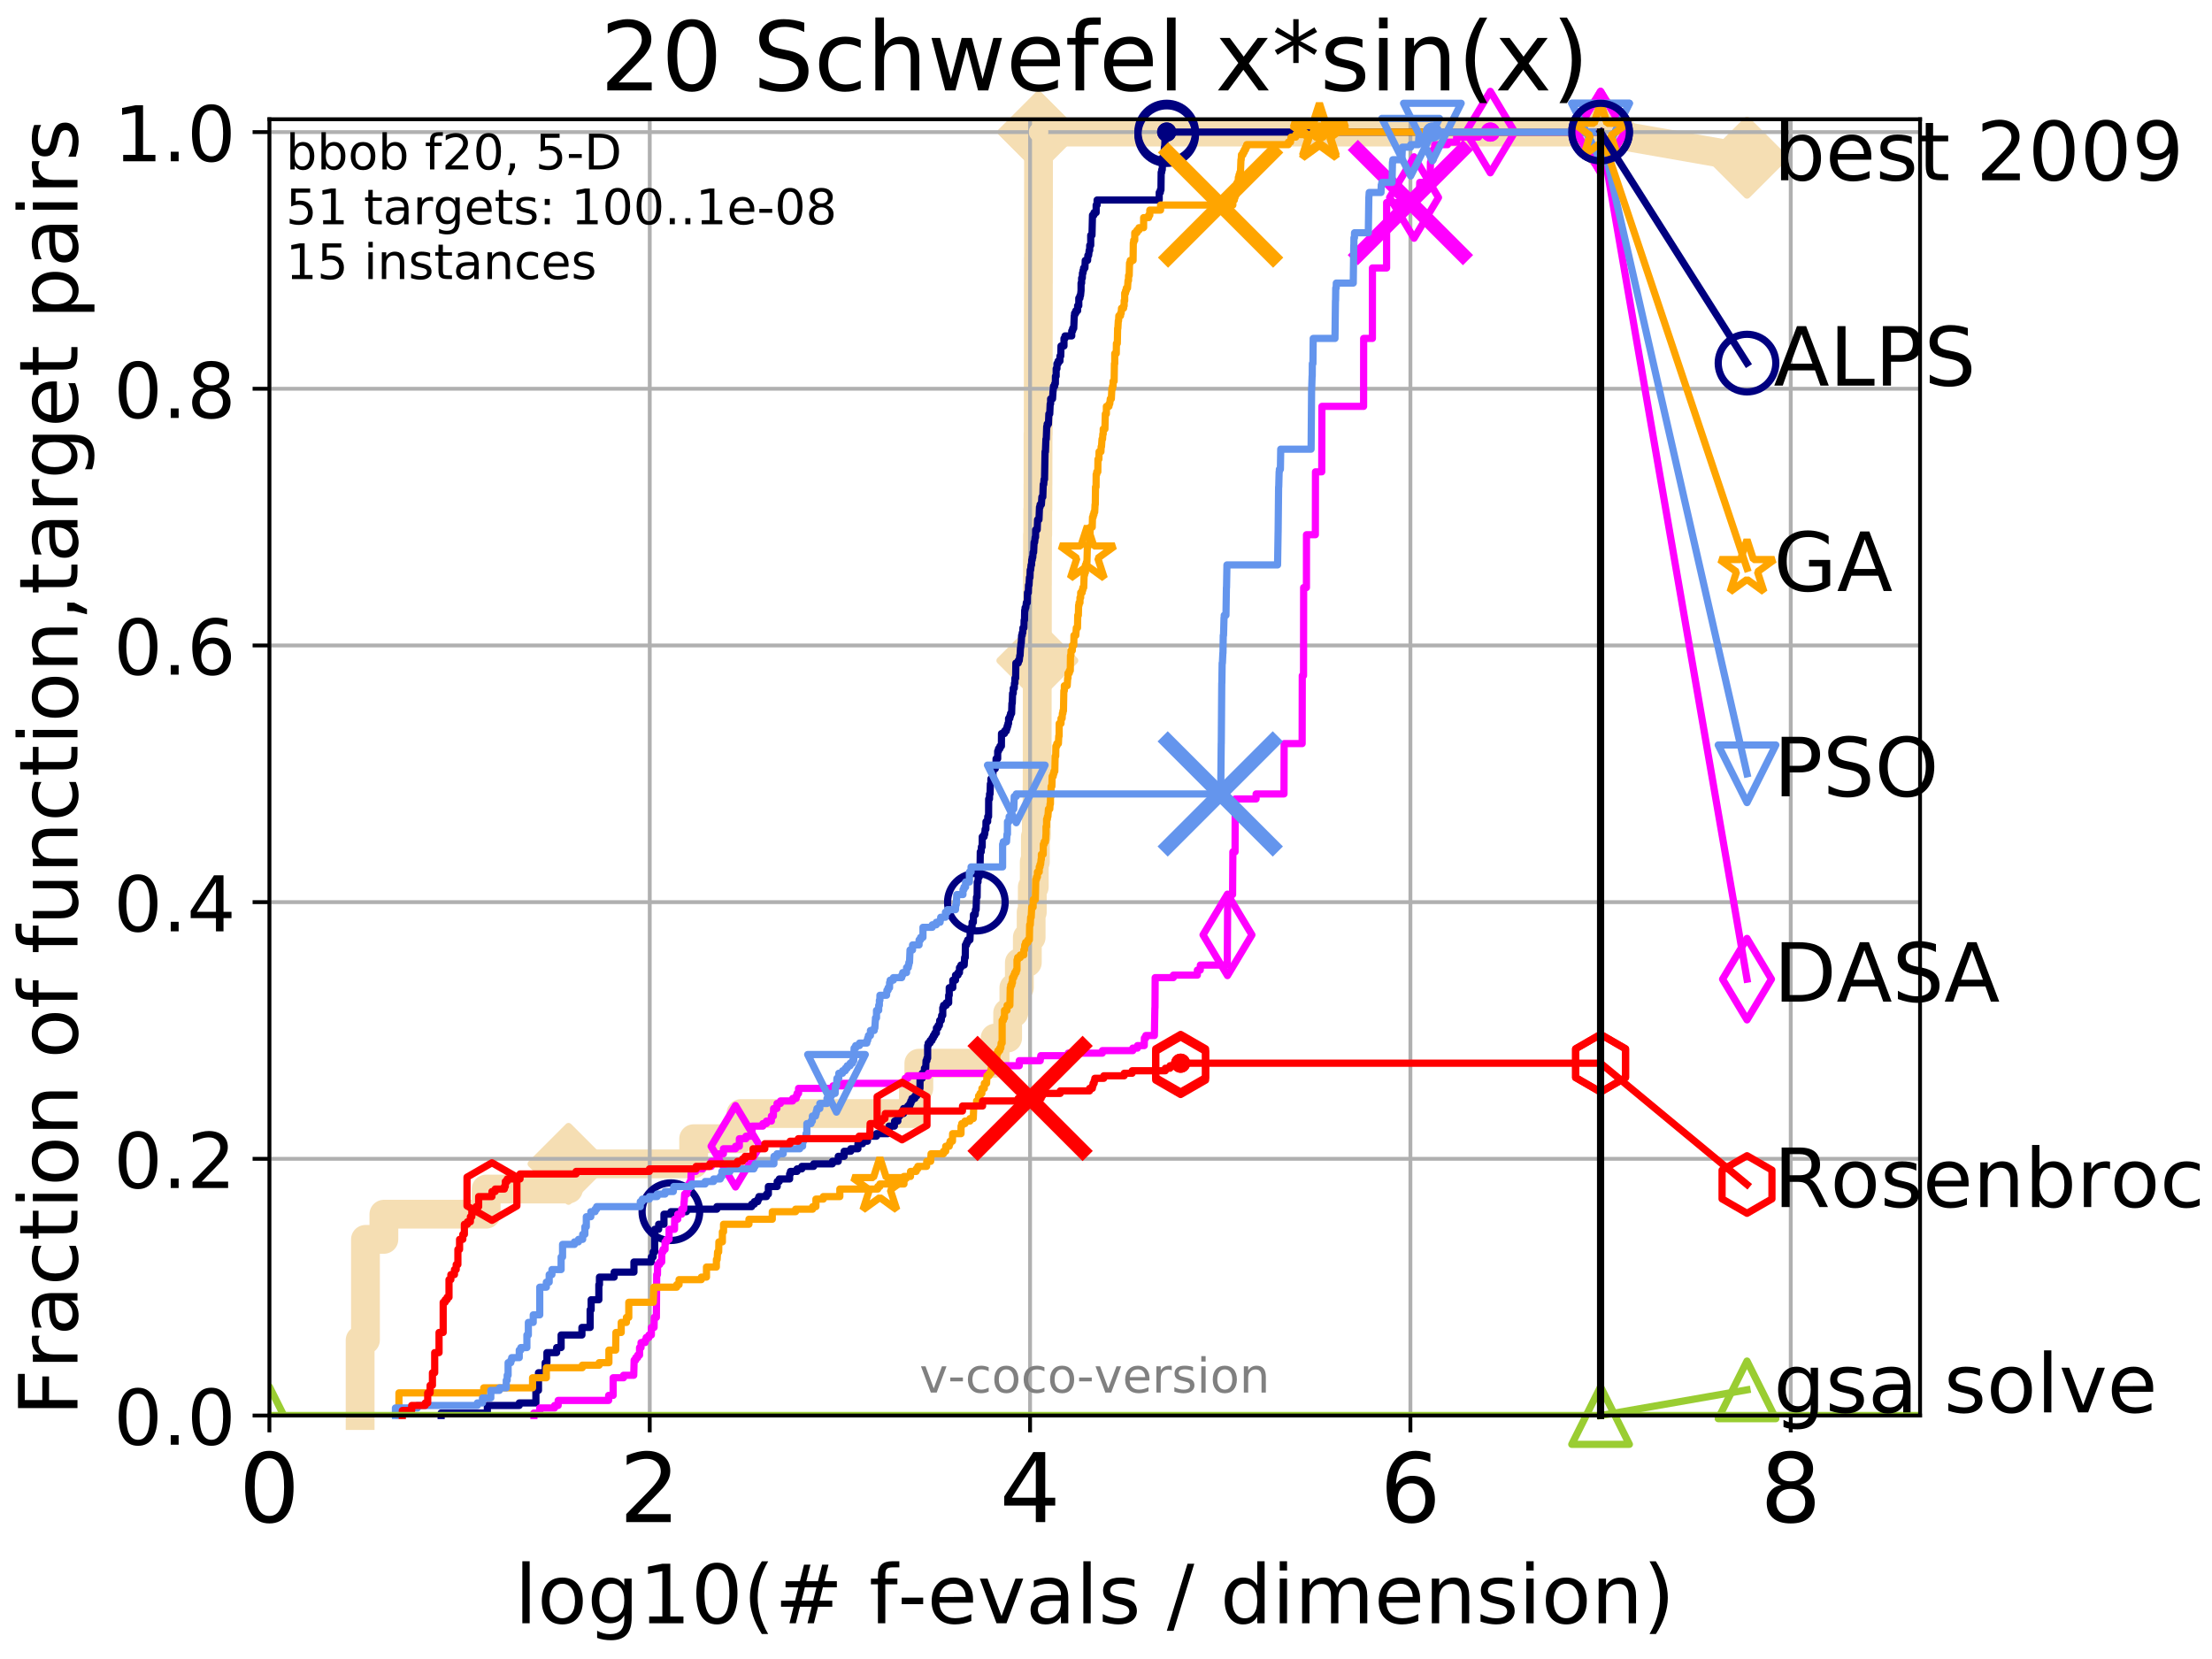 <?xml version="1.0" encoding="utf-8" standalone="no"?>
<!DOCTYPE svg PUBLIC "-//W3C//DTD SVG 1.1//EN"
  "http://www.w3.org/Graphics/SVG/1.1/DTD/svg11.dtd">
<!-- Created with matplotlib (http://matplotlib.org/) -->
<svg height="345.6pt" version="1.1" viewBox="0 0 460.8 345.6" width="460.8pt" xmlns="http://www.w3.org/2000/svg" xmlns:xlink="http://www.w3.org/1999/xlink">
 <defs>
  <style type="text/css">
*{stroke-linecap:butt;stroke-linejoin:round;}
  </style>
 </defs>
 <g id="figure_1">
  <g id="patch_1">
   <path d="M 0 345.6 
L 460.8 345.6 
L 460.8 0 
L 0 0 
z
" style="fill:#ffffff;"/>
  </g>
  <g id="axes_1">
   <g id="patch_2">
    <path d="M 56.12 294.88 
L 399.984 294.88 
L 399.984 24.84 
L 56.12 24.84 
z
" style="fill:#ffffff;"/>
   </g>
   <g id="line2d_1">
    <path d="M 75.021 294.88 
L 75.021 279.153 
L 76.132 279.153 
L 76.132 258.183 
L 79.971 258.183 
L 79.971 252.94 
L 101.277 252.94 
L 101.277 247.698 
L 118.43 247.698 
L 118.43 242.455 
L 144.501 242.455 
L 144.501 237.213 
L 154.344 237.213 
L 154.344 231.97 
L 190.277 231.97 
L 190.277 226.728 
L 191.414 226.728 
L 191.414 221.485 
L 207.289 221.485 
L 207.289 216.243 
L 209.911 216.243 
L 209.911 211 
L 211.206 211 
L 211.206 205.758 
L 212.35 205.758 
L 212.35 200.515 
L 214.01 200.515 
L 214.01 195.273 
L 214.805 195.273 
L 214.805 190.03 
L 215.045 190.03 
L 215.045 184.788 
L 215.454 184.788 
L 215.454 179.546 
L 215.69 179.546 
L 215.69 174.303 
L 215.896 174.303 
L 215.896 169.061 
L 216.041 169.061 
L 216.041 163.818 
L 216.056 163.818 
L 216.056 158.576 
L 216.063 158.576 
L 216.063 153.333 
L 216.067 153.333 
L 216.067 148.091 
L 216.074 148.091 
L 216.074 142.848 
L 216.095 142.848 
L 216.095 137.606 
L 216.098 137.606 
L 216.098 132.363 
L 216.106 132.363 
L 216.106 127.121 
L 216.108 127.121 
L 216.108 121.878 
L 216.116 121.878 
L 216.116 116.636 
L 216.137 116.636 
L 216.137 111.393 
L 216.179 111.393 
L 216.179 106.151 
L 216.219 106.151 
L 216.219 100.908 
L 216.232 100.908 
L 216.232 95.666 
L 216.238 95.666 
L 216.238 90.423 
L 216.278 90.423 
L 216.278 85.181 
L 216.286 85.181 
L 216.286 79.938 
L 216.29 79.938 
L 216.29 74.696 
L 216.295 74.696 
L 216.295 69.453 
L 216.3 69.453 
L 216.3 64.211 
L 216.307 64.211 
L 216.307 58.969 
L 216.32 58.969 
L 216.32 53.726 
L 216.328 53.726 
L 216.328 48.484 
L 216.331 48.484 
L 216.331 43.241 
L 216.338 43.241 
L 216.338 37.999 
L 216.344 37.999 
L 216.344 32.756 
L 216.349 32.756 
L 216.349 27.514 
L 333.43 27.514 
" style="fill:none;stroke:#f5deb3;stroke-linecap:square;stroke-width:6;"/>
   </g>
   <g id="line2d_2">
    <defs>
     <path d="M -0 7.778 
L 7.778 0 
L 0 -7.778 
L -7.778 -0 
z
" id="mbc62273b8b" style="stroke:#f5deb3;stroke-linejoin:miter;stroke-width:1.5;"/>
    </defs>
    <g>
     <use style="fill:#f5deb3;stroke:#f5deb3;stroke-linejoin:miter;stroke-width:1.5;" x="118.43" xlink:href="#mbc62273b8b" y="242.455"/>
     <use style="fill:#f5deb3;stroke:#f5deb3;stroke-linejoin:miter;stroke-width:1.5;" x="216.098" xlink:href="#mbc62273b8b" y="137.606"/>
     <use style="fill:#f5deb3;stroke:#f5deb3;stroke-linejoin:miter;stroke-width:1.5;" x="216.349" xlink:href="#mbc62273b8b" y="27.514"/>
     <use style="fill:#f5deb3;stroke:#f5deb3;stroke-linejoin:miter;stroke-width:1.5;" x="216.349" xlink:href="#mbc62273b8b" y="27.514"/>
     <use style="fill:#f5deb3;stroke:#f5deb3;stroke-linejoin:miter;stroke-width:1.5;" x="333.43" xlink:href="#mbc62273b8b" y="27.514"/>
    </g>
   </g>
   <g id="line2d_3">
    <path style="fill:none;stroke:#f5deb3;stroke-linecap:square;stroke-width:6;"/>
    <g/>
   </g>
   <g id="line2d_4">
    <path d="M 333.43 27.514 
L 363.934 32.861 
" style="fill:none;stroke:#f5deb3;stroke-linecap:square;stroke-width:6;"/>
    <g>
     <use style="fill:#f5deb3;stroke:#f5deb3;stroke-linejoin:miter;stroke-width:1.5;" x="333.43" xlink:href="#mbc62273b8b" y="27.514"/>
     <use style="fill:#f5deb3;stroke:#f5deb3;stroke-linejoin:miter;stroke-width:1.5;" x="363.934" xlink:href="#mbc62273b8b" y="32.861"/>
    </g>
   </g>
   <g id="matplotlib.axis_1">
    <g id="xtick_1">
     <g id="line2d_5">
      <path clip-path="url(#p4368c0a353)" d="M 56.12 294.88 
L 56.12 24.84 
" style="fill:none;stroke:#b0b0b0;stroke-linecap:square;stroke-width:0.8;"/>
     </g>
     <g id="line2d_6">
      <defs>
       <path d="M 0 0 
L 0 3.5 
" id="m8f0010deaf" style="stroke:#000000;stroke-width:0.8;"/>
      </defs>
      <g>
       <use style="stroke:#000000;stroke-width:0.8;" x="56.12" xlink:href="#m8f0010deaf" y="294.88"/>
      </g>
     </g>
     <g id="text_1">
      <!-- 0 -->
      <defs>
       <path d="M 31.781 66.406 
Q 24.172 66.406 20.328 58.906 
Q 16.5 51.422 16.5 36.375 
Q 16.5 21.391 20.328 13.891 
Q 24.172 6.391 31.781 6.391 
Q 39.453 6.391 43.281 13.891 
Q 47.125 21.391 47.125 36.375 
Q 47.125 51.422 43.281 58.906 
Q 39.453 66.406 31.781 66.406 
z
M 31.781 74.219 
Q 44.047 74.219 50.516 64.516 
Q 56.984 54.828 56.984 36.375 
Q 56.984 17.969 50.516 8.266 
Q 44.047 -1.422 31.781 -1.422 
Q 19.531 -1.422 13.062 8.266 
Q 6.594 17.969 6.594 36.375 
Q 6.594 54.828 13.062 64.516 
Q 19.531 74.219 31.781 74.219 
z
" id="DejaVuSans-30"/>
      </defs>
      <g transform="translate(49.758 317.077)scale(0.2 -0.2)">
       <use xlink:href="#DejaVuSans-30"/>
      </g>
     </g>
    </g>
    <g id="xtick_2">
     <g id="line2d_7">
      <path clip-path="url(#p4368c0a353)" d="M 135.351 294.88 
L 135.351 24.84 
" style="fill:none;stroke:#b0b0b0;stroke-linecap:square;stroke-width:0.8;"/>
     </g>
     <g id="line2d_8">
      <g>
       <use style="stroke:#000000;stroke-width:0.8;" x="135.351" xlink:href="#m8f0010deaf" y="294.88"/>
      </g>
     </g>
     <g id="text_2">
      <!-- 2 -->
      <defs>
       <path d="M 19.188 8.297 
L 53.609 8.297 
L 53.609 0 
L 7.328 0 
L 7.328 8.297 
Q 12.938 14.109 22.625 23.891 
Q 32.328 33.688 34.812 36.531 
Q 39.547 41.844 41.422 45.531 
Q 43.312 49.219 43.312 52.781 
Q 43.312 58.594 39.234 62.25 
Q 35.156 65.922 28.609 65.922 
Q 23.969 65.922 18.812 64.312 
Q 13.672 62.703 7.812 59.422 
L 7.812 69.391 
Q 13.766 71.781 18.938 73 
Q 24.125 74.219 28.422 74.219 
Q 39.75 74.219 46.484 68.547 
Q 53.219 62.891 53.219 53.422 
Q 53.219 48.922 51.531 44.891 
Q 49.859 40.875 45.406 35.406 
Q 44.188 33.984 37.641 27.219 
Q 31.109 20.453 19.188 8.297 
z
" id="DejaVuSans-32"/>
      </defs>
      <g transform="translate(128.989 317.077)scale(0.2 -0.2)">
       <use xlink:href="#DejaVuSans-32"/>
      </g>
     </g>
    </g>
    <g id="xtick_3">
     <g id="line2d_9">
      <path clip-path="url(#p4368c0a353)" d="M 214.583 294.88 
L 214.583 24.84 
" style="fill:none;stroke:#b0b0b0;stroke-linecap:square;stroke-width:0.8;"/>
     </g>
     <g id="line2d_10">
      <g>
       <use style="stroke:#000000;stroke-width:0.8;" x="214.583" xlink:href="#m8f0010deaf" y="294.88"/>
      </g>
     </g>
     <g id="text_3">
      <!-- 4 -->
      <defs>
       <path d="M 37.797 64.312 
L 12.891 25.391 
L 37.797 25.391 
z
M 35.203 72.906 
L 47.609 72.906 
L 47.609 25.391 
L 58.016 25.391 
L 58.016 17.188 
L 47.609 17.188 
L 47.609 0 
L 37.797 0 
L 37.797 17.188 
L 4.891 17.188 
L 4.891 26.703 
z
" id="DejaVuSans-34"/>
      </defs>
      <g transform="translate(208.22 317.077)scale(0.2 -0.2)">
       <use xlink:href="#DejaVuSans-34"/>
      </g>
     </g>
    </g>
    <g id="xtick_4">
     <g id="line2d_11">
      <path clip-path="url(#p4368c0a353)" d="M 293.814 294.88 
L 293.814 24.84 
" style="fill:none;stroke:#b0b0b0;stroke-linecap:square;stroke-width:0.8;"/>
     </g>
     <g id="line2d_12">
      <g>
       <use style="stroke:#000000;stroke-width:0.8;" x="293.814" xlink:href="#m8f0010deaf" y="294.88"/>
      </g>
     </g>
     <g id="text_4">
      <!-- 6 -->
      <defs>
       <path d="M 33.016 40.375 
Q 26.375 40.375 22.484 35.828 
Q 18.609 31.297 18.609 23.391 
Q 18.609 15.531 22.484 10.953 
Q 26.375 6.391 33.016 6.391 
Q 39.656 6.391 43.531 10.953 
Q 47.406 15.531 47.406 23.391 
Q 47.406 31.297 43.531 35.828 
Q 39.656 40.375 33.016 40.375 
z
M 52.594 71.297 
L 52.594 62.312 
Q 48.875 64.062 45.094 64.984 
Q 41.312 65.922 37.594 65.922 
Q 27.828 65.922 22.672 59.328 
Q 17.531 52.734 16.797 39.406 
Q 19.672 43.656 24.016 45.922 
Q 28.375 48.188 33.594 48.188 
Q 44.578 48.188 50.953 41.516 
Q 57.328 34.859 57.328 23.391 
Q 57.328 12.156 50.688 5.359 
Q 44.047 -1.422 33.016 -1.422 
Q 20.359 -1.422 13.672 8.266 
Q 6.984 17.969 6.984 36.375 
Q 6.984 53.656 15.188 63.938 
Q 23.391 74.219 37.203 74.219 
Q 40.922 74.219 44.703 73.484 
Q 48.484 72.75 52.594 71.297 
z
" id="DejaVuSans-36"/>
      </defs>
      <g transform="translate(287.452 317.077)scale(0.2 -0.2)">
       <use xlink:href="#DejaVuSans-36"/>
      </g>
     </g>
    </g>
    <g id="xtick_5">
     <g id="line2d_13">
      <path clip-path="url(#p4368c0a353)" d="M 373.045 294.88 
L 373.045 24.84 
" style="fill:none;stroke:#b0b0b0;stroke-linecap:square;stroke-width:0.8;"/>
     </g>
     <g id="line2d_14">
      <g>
       <use style="stroke:#000000;stroke-width:0.8;" x="373.045" xlink:href="#m8f0010deaf" y="294.88"/>
      </g>
     </g>
     <g id="text_5">
      <!-- 8 -->
      <defs>
       <path d="M 31.781 34.625 
Q 24.75 34.625 20.719 30.859 
Q 16.703 27.094 16.703 20.516 
Q 16.703 13.922 20.719 10.156 
Q 24.75 6.391 31.781 6.391 
Q 38.812 6.391 42.859 10.172 
Q 46.922 13.969 46.922 20.516 
Q 46.922 27.094 42.891 30.859 
Q 38.875 34.625 31.781 34.625 
z
M 21.922 38.812 
Q 15.578 40.375 12.031 44.719 
Q 8.5 49.078 8.5 55.328 
Q 8.5 64.062 14.719 69.141 
Q 20.953 74.219 31.781 74.219 
Q 42.672 74.219 48.875 69.141 
Q 55.078 64.062 55.078 55.328 
Q 55.078 49.078 51.531 44.719 
Q 48 40.375 41.703 38.812 
Q 48.828 37.156 52.797 32.312 
Q 56.781 27.484 56.781 20.516 
Q 56.781 9.906 50.312 4.234 
Q 43.844 -1.422 31.781 -1.422 
Q 19.734 -1.422 13.25 4.234 
Q 6.781 9.906 6.781 20.516 
Q 6.781 27.484 10.781 32.312 
Q 14.797 37.156 21.922 38.812 
z
M 18.312 54.391 
Q 18.312 48.734 21.844 45.562 
Q 25.391 42.391 31.781 42.391 
Q 38.141 42.391 41.719 45.562 
Q 45.312 48.734 45.312 54.391 
Q 45.312 60.062 41.719 63.234 
Q 38.141 66.406 31.781 66.406 
Q 25.391 66.406 21.844 63.234 
Q 18.312 60.062 18.312 54.391 
z
" id="DejaVuSans-38"/>
      </defs>
      <g transform="translate(366.683 317.077)scale(0.2 -0.2)">
       <use xlink:href="#DejaVuSans-38"/>
      </g>
     </g>
    </g>
    <g id="text_6">
     <!-- log10(# f-evals / dimension) -->
     <defs>
      <path d="M 9.422 75.984 
L 18.406 75.984 
L 18.406 0 
L 9.422 0 
z
" id="DejaVuSans-6c"/>
      <path d="M 30.609 48.391 
Q 23.391 48.391 19.188 42.75 
Q 14.984 37.109 14.984 27.297 
Q 14.984 17.484 19.156 11.844 
Q 23.344 6.203 30.609 6.203 
Q 37.797 6.203 41.984 11.859 
Q 46.188 17.531 46.188 27.297 
Q 46.188 37.016 41.984 42.703 
Q 37.797 48.391 30.609 48.391 
z
M 30.609 56 
Q 42.328 56 49.016 48.375 
Q 55.719 40.766 55.719 27.297 
Q 55.719 13.875 49.016 6.219 
Q 42.328 -1.422 30.609 -1.422 
Q 18.844 -1.422 12.172 6.219 
Q 5.516 13.875 5.516 27.297 
Q 5.516 40.766 12.172 48.375 
Q 18.844 56 30.609 56 
z
" id="DejaVuSans-6f"/>
      <path d="M 45.406 27.984 
Q 45.406 37.75 41.375 43.109 
Q 37.359 48.484 30.078 48.484 
Q 22.859 48.484 18.828 43.109 
Q 14.797 37.75 14.797 27.984 
Q 14.797 18.266 18.828 12.891 
Q 22.859 7.516 30.078 7.516 
Q 37.359 7.516 41.375 12.891 
Q 45.406 18.266 45.406 27.984 
z
M 54.391 6.781 
Q 54.391 -7.172 48.188 -13.984 
Q 42 -20.797 29.203 -20.797 
Q 24.469 -20.797 20.266 -20.094 
Q 16.062 -19.391 12.109 -17.922 
L 12.109 -9.188 
Q 16.062 -11.328 19.922 -12.344 
Q 23.781 -13.375 27.781 -13.375 
Q 36.625 -13.375 41.016 -8.766 
Q 45.406 -4.156 45.406 5.172 
L 45.406 9.625 
Q 42.625 4.781 38.281 2.391 
Q 33.938 0 27.875 0 
Q 17.828 0 11.672 7.656 
Q 5.516 15.328 5.516 27.984 
Q 5.516 40.672 11.672 48.328 
Q 17.828 56 27.875 56 
Q 33.938 56 38.281 53.609 
Q 42.625 51.219 45.406 46.391 
L 45.406 54.688 
L 54.391 54.688 
z
" id="DejaVuSans-67"/>
      <path d="M 12.406 8.297 
L 28.516 8.297 
L 28.516 63.922 
L 10.984 60.406 
L 10.984 69.391 
L 28.422 72.906 
L 38.281 72.906 
L 38.281 8.297 
L 54.391 8.297 
L 54.391 0 
L 12.406 0 
z
" id="DejaVuSans-31"/>
      <path d="M 31 75.875 
Q 24.469 64.656 21.281 53.656 
Q 18.109 42.672 18.109 31.391 
Q 18.109 20.125 21.312 9.062 
Q 24.516 -2 31 -13.188 
L 23.188 -13.188 
Q 15.875 -1.703 12.234 9.375 
Q 8.594 20.453 8.594 31.391 
Q 8.594 42.281 12.203 53.312 
Q 15.828 64.359 23.188 75.875 
z
" id="DejaVuSans-28"/>
      <path d="M 51.125 44 
L 36.922 44 
L 32.812 27.688 
L 47.125 27.688 
z
M 43.797 71.781 
L 38.719 51.516 
L 52.984 51.516 
L 58.109 71.781 
L 65.922 71.781 
L 60.891 51.516 
L 76.125 51.516 
L 76.125 44 
L 58.984 44 
L 54.984 27.688 
L 70.516 27.688 
L 70.516 20.219 
L 53.078 20.219 
L 48 0 
L 40.188 0 
L 45.219 20.219 
L 30.906 20.219 
L 25.875 0 
L 18.016 0 
L 23.094 20.219 
L 7.719 20.219 
L 7.719 27.688 
L 24.906 27.688 
L 29 44 
L 13.281 44 
L 13.281 51.516 
L 30.906 51.516 
L 35.891 71.781 
z
" id="DejaVuSans-23"/>
      <path id="DejaVuSans-20"/>
      <path d="M 37.109 75.984 
L 37.109 68.5 
L 28.516 68.5 
Q 23.688 68.5 21.797 66.547 
Q 19.922 64.594 19.922 59.516 
L 19.922 54.688 
L 34.719 54.688 
L 34.719 47.703 
L 19.922 47.703 
L 19.922 0 
L 10.891 0 
L 10.891 47.703 
L 2.297 47.703 
L 2.297 54.688 
L 10.891 54.688 
L 10.891 58.5 
Q 10.891 67.625 15.141 71.797 
Q 19.391 75.984 28.609 75.984 
z
" id="DejaVuSans-66"/>
      <path d="M 4.891 31.391 
L 31.203 31.391 
L 31.203 23.391 
L 4.891 23.391 
z
" id="DejaVuSans-2d"/>
      <path d="M 56.203 29.594 
L 56.203 25.203 
L 14.891 25.203 
Q 15.484 15.922 20.484 11.062 
Q 25.484 6.203 34.422 6.203 
Q 39.594 6.203 44.453 7.469 
Q 49.312 8.734 54.109 11.281 
L 54.109 2.781 
Q 49.266 0.734 44.188 -0.344 
Q 39.109 -1.422 33.891 -1.422 
Q 20.797 -1.422 13.156 6.188 
Q 5.516 13.812 5.516 26.812 
Q 5.516 40.234 12.766 48.109 
Q 20.016 56 32.328 56 
Q 43.359 56 49.781 48.891 
Q 56.203 41.797 56.203 29.594 
z
M 47.219 32.234 
Q 47.125 39.594 43.094 43.984 
Q 39.062 48.391 32.422 48.391 
Q 24.906 48.391 20.391 44.141 
Q 15.875 39.891 15.188 32.172 
z
" id="DejaVuSans-65"/>
      <path d="M 2.984 54.688 
L 12.5 54.688 
L 29.594 8.797 
L 46.688 54.688 
L 56.203 54.688 
L 35.688 0 
L 23.484 0 
z
" id="DejaVuSans-76"/>
      <path d="M 34.281 27.484 
Q 23.391 27.484 19.188 25 
Q 14.984 22.516 14.984 16.5 
Q 14.984 11.719 18.141 8.906 
Q 21.297 6.109 26.703 6.109 
Q 34.188 6.109 38.703 11.406 
Q 43.219 16.703 43.219 25.484 
L 43.219 27.484 
z
M 52.203 31.203 
L 52.203 0 
L 43.219 0 
L 43.219 8.297 
Q 40.141 3.328 35.547 0.953 
Q 30.953 -1.422 24.312 -1.422 
Q 15.922 -1.422 10.953 3.297 
Q 6 8.016 6 15.922 
Q 6 25.141 12.172 29.828 
Q 18.359 34.516 30.609 34.516 
L 43.219 34.516 
L 43.219 35.406 
Q 43.219 41.609 39.141 45 
Q 35.062 48.391 27.688 48.391 
Q 23 48.391 18.547 47.266 
Q 14.109 46.141 10.016 43.891 
L 10.016 52.203 
Q 14.938 54.109 19.578 55.047 
Q 24.219 56 28.609 56 
Q 40.484 56 46.344 49.844 
Q 52.203 43.703 52.203 31.203 
z
" id="DejaVuSans-61"/>
      <path d="M 44.281 53.078 
L 44.281 44.578 
Q 40.484 46.531 36.375 47.5 
Q 32.281 48.484 27.875 48.484 
Q 21.188 48.484 17.844 46.438 
Q 14.5 44.391 14.5 40.281 
Q 14.5 37.156 16.891 35.375 
Q 19.281 33.594 26.516 31.984 
L 29.594 31.297 
Q 39.156 29.25 43.188 25.516 
Q 47.219 21.781 47.219 15.094 
Q 47.219 7.469 41.188 3.016 
Q 35.156 -1.422 24.609 -1.422 
Q 20.219 -1.422 15.453 -0.562 
Q 10.688 0.297 5.422 2 
L 5.422 11.281 
Q 10.406 8.688 15.234 7.391 
Q 20.062 6.109 24.812 6.109 
Q 31.156 6.109 34.562 8.281 
Q 37.984 10.453 37.984 14.406 
Q 37.984 18.062 35.516 20.016 
Q 33.062 21.969 24.703 23.781 
L 21.578 24.516 
Q 13.234 26.266 9.516 29.906 
Q 5.812 33.547 5.812 39.891 
Q 5.812 47.609 11.281 51.797 
Q 16.75 56 26.812 56 
Q 31.781 56 36.172 55.266 
Q 40.578 54.547 44.281 53.078 
z
" id="DejaVuSans-73"/>
      <path d="M 25.391 72.906 
L 33.688 72.906 
L 8.297 -9.281 
L 0 -9.281 
z
" id="DejaVuSans-2f"/>
      <path d="M 45.406 46.391 
L 45.406 75.984 
L 54.391 75.984 
L 54.391 0 
L 45.406 0 
L 45.406 8.203 
Q 42.578 3.328 38.25 0.953 
Q 33.938 -1.422 27.875 -1.422 
Q 17.969 -1.422 11.734 6.484 
Q 5.516 14.406 5.516 27.297 
Q 5.516 40.188 11.734 48.094 
Q 17.969 56 27.875 56 
Q 33.938 56 38.25 53.625 
Q 42.578 51.266 45.406 46.391 
z
M 14.797 27.297 
Q 14.797 17.391 18.875 11.75 
Q 22.953 6.109 30.078 6.109 
Q 37.203 6.109 41.297 11.75 
Q 45.406 17.391 45.406 27.297 
Q 45.406 37.203 41.297 42.844 
Q 37.203 48.484 30.078 48.484 
Q 22.953 48.484 18.875 42.844 
Q 14.797 37.203 14.797 27.297 
z
" id="DejaVuSans-64"/>
      <path d="M 9.422 54.688 
L 18.406 54.688 
L 18.406 0 
L 9.422 0 
z
M 9.422 75.984 
L 18.406 75.984 
L 18.406 64.594 
L 9.422 64.594 
z
" id="DejaVuSans-69"/>
      <path d="M 52 44.188 
Q 55.375 50.25 60.062 53.125 
Q 64.75 56 71.094 56 
Q 79.641 56 84.281 50.016 
Q 88.922 44.047 88.922 33.016 
L 88.922 0 
L 79.891 0 
L 79.891 32.719 
Q 79.891 40.578 77.094 44.375 
Q 74.312 48.188 68.609 48.188 
Q 61.625 48.188 57.562 43.547 
Q 53.516 38.922 53.516 30.906 
L 53.516 0 
L 44.484 0 
L 44.484 32.719 
Q 44.484 40.625 41.703 44.406 
Q 38.922 48.188 33.109 48.188 
Q 26.219 48.188 22.156 43.531 
Q 18.109 38.875 18.109 30.906 
L 18.109 0 
L 9.078 0 
L 9.078 54.688 
L 18.109 54.688 
L 18.109 46.188 
Q 21.188 51.219 25.484 53.609 
Q 29.781 56 35.688 56 
Q 41.656 56 45.828 52.969 
Q 50 49.953 52 44.188 
z
" id="DejaVuSans-6d"/>
      <path d="M 54.891 33.016 
L 54.891 0 
L 45.906 0 
L 45.906 32.719 
Q 45.906 40.484 42.875 44.328 
Q 39.844 48.188 33.797 48.188 
Q 26.516 48.188 22.312 43.547 
Q 18.109 38.922 18.109 30.906 
L 18.109 0 
L 9.078 0 
L 9.078 54.688 
L 18.109 54.688 
L 18.109 46.188 
Q 21.344 51.125 25.703 53.562 
Q 30.078 56 35.797 56 
Q 45.219 56 50.047 50.172 
Q 54.891 44.344 54.891 33.016 
z
" id="DejaVuSans-6e"/>
      <path d="M 8.016 75.875 
L 15.828 75.875 
Q 23.141 64.359 26.781 53.312 
Q 30.422 42.281 30.422 31.391 
Q 30.422 20.453 26.781 9.375 
Q 23.141 -1.703 15.828 -13.188 
L 8.016 -13.188 
Q 14.5 -2 17.703 9.062 
Q 20.906 20.125 20.906 31.391 
Q 20.906 42.672 17.703 53.656 
Q 14.5 64.656 8.016 75.875 
z
" id="DejaVuSans-29"/>
     </defs>
     <g transform="translate(107.211 338.154)scale(0.17 -0.17)">
      <use xlink:href="#DejaVuSans-6c"/>
      <use x="27.783" xlink:href="#DejaVuSans-6f"/>
      <use x="88.965" xlink:href="#DejaVuSans-67"/>
      <use x="152.441" xlink:href="#DejaVuSans-31"/>
      <use x="216.064" xlink:href="#DejaVuSans-30"/>
      <use x="279.688" xlink:href="#DejaVuSans-28"/>
      <use x="318.701" xlink:href="#DejaVuSans-23"/>
      <use x="402.49" xlink:href="#DejaVuSans-20"/>
      <use x="434.277" xlink:href="#DejaVuSans-66"/>
      <use x="469.404" xlink:href="#DejaVuSans-2d"/>
      <use x="505.488" xlink:href="#DejaVuSans-65"/>
      <use x="567.012" xlink:href="#DejaVuSans-76"/>
      <use x="626.191" xlink:href="#DejaVuSans-61"/>
      <use x="687.471" xlink:href="#DejaVuSans-6c"/>
      <use x="715.254" xlink:href="#DejaVuSans-73"/>
      <use x="767.354" xlink:href="#DejaVuSans-20"/>
      <use x="799.141" xlink:href="#DejaVuSans-2f"/>
      <use x="832.832" xlink:href="#DejaVuSans-20"/>
      <use x="864.619" xlink:href="#DejaVuSans-64"/>
      <use x="928.096" xlink:href="#DejaVuSans-69"/>
      <use x="955.879" xlink:href="#DejaVuSans-6d"/>
      <use x="1053.291" xlink:href="#DejaVuSans-65"/>
      <use x="1114.814" xlink:href="#DejaVuSans-6e"/>
      <use x="1178.193" xlink:href="#DejaVuSans-73"/>
      <use x="1230.293" xlink:href="#DejaVuSans-69"/>
      <use x="1258.076" xlink:href="#DejaVuSans-6f"/>
      <use x="1319.258" xlink:href="#DejaVuSans-6e"/>
      <use x="1382.637" xlink:href="#DejaVuSans-29"/>
     </g>
    </g>
   </g>
   <g id="matplotlib.axis_2">
    <g id="ytick_1">
     <g id="line2d_15">
      <path clip-path="url(#p4368c0a353)" d="M 56.12 294.88 
L 399.984 294.88 
" style="fill:none;stroke:#b0b0b0;stroke-linecap:square;stroke-width:0.8;"/>
     </g>
     <g id="line2d_16">
      <defs>
       <path d="M 0 0 
L -3.5 0 
" id="m936fbb4feb" style="stroke:#000000;stroke-width:0.8;"/>
      </defs>
      <g>
       <use style="stroke:#000000;stroke-width:0.8;" x="56.12" xlink:href="#m936fbb4feb" y="294.88"/>
      </g>
     </g>
     <g id="text_7">
      <!-- 0.0 -->
      <defs>
       <path d="M 10.688 12.406 
L 21 12.406 
L 21 0 
L 10.688 0 
z
" id="DejaVuSans-2e"/>
      </defs>
      <g transform="translate(23.675 300.959)scale(0.16 -0.16)">
       <use xlink:href="#DejaVuSans-30"/>
       <use x="63.623" xlink:href="#DejaVuSans-2e"/>
       <use x="95.41" xlink:href="#DejaVuSans-30"/>
      </g>
     </g>
    </g>
    <g id="ytick_2">
     <g id="line2d_17">
      <path clip-path="url(#p4368c0a353)" d="M 56.12 241.407 
L 399.984 241.407 
" style="fill:none;stroke:#b0b0b0;stroke-linecap:square;stroke-width:0.8;"/>
     </g>
     <g id="line2d_18">
      <g>
       <use style="stroke:#000000;stroke-width:0.8;" x="56.12" xlink:href="#m936fbb4feb" y="241.407"/>
      </g>
     </g>
     <g id="text_8">
      <!-- 0.2 -->
      <g transform="translate(23.675 247.485)scale(0.16 -0.16)">
       <use xlink:href="#DejaVuSans-30"/>
       <use x="63.623" xlink:href="#DejaVuSans-2e"/>
       <use x="95.41" xlink:href="#DejaVuSans-32"/>
      </g>
     </g>
    </g>
    <g id="ytick_3">
     <g id="line2d_19">
      <path clip-path="url(#p4368c0a353)" d="M 56.12 187.933 
L 399.984 187.933 
" style="fill:none;stroke:#b0b0b0;stroke-linecap:square;stroke-width:0.8;"/>
     </g>
     <g id="line2d_20">
      <g>
       <use style="stroke:#000000;stroke-width:0.8;" x="56.12" xlink:href="#m936fbb4feb" y="187.933"/>
      </g>
     </g>
     <g id="text_9">
      <!-- 0.4 -->
      <g transform="translate(23.675 194.012)scale(0.16 -0.16)">
       <use xlink:href="#DejaVuSans-30"/>
       <use x="63.623" xlink:href="#DejaVuSans-2e"/>
       <use x="95.41" xlink:href="#DejaVuSans-34"/>
      </g>
     </g>
    </g>
    <g id="ytick_4">
     <g id="line2d_21">
      <path clip-path="url(#p4368c0a353)" d="M 56.12 134.46 
L 399.984 134.46 
" style="fill:none;stroke:#b0b0b0;stroke-linecap:square;stroke-width:0.8;"/>
     </g>
     <g id="line2d_22">
      <g>
       <use style="stroke:#000000;stroke-width:0.8;" x="56.12" xlink:href="#m936fbb4feb" y="134.46"/>
      </g>
     </g>
     <g id="text_10">
      <!-- 0.6 -->
      <g transform="translate(23.675 140.539)scale(0.16 -0.16)">
       <use xlink:href="#DejaVuSans-30"/>
       <use x="63.623" xlink:href="#DejaVuSans-2e"/>
       <use x="95.41" xlink:href="#DejaVuSans-36"/>
      </g>
     </g>
    </g>
    <g id="ytick_5">
     <g id="line2d_23">
      <path clip-path="url(#p4368c0a353)" d="M 56.12 80.987 
L 399.984 80.987 
" style="fill:none;stroke:#b0b0b0;stroke-linecap:square;stroke-width:0.8;"/>
     </g>
     <g id="line2d_24">
      <g>
       <use style="stroke:#000000;stroke-width:0.8;" x="56.12" xlink:href="#m936fbb4feb" y="80.987"/>
      </g>
     </g>
     <g id="text_11">
      <!-- 0.8 -->
      <g transform="translate(23.675 87.066)scale(0.16 -0.16)">
       <use xlink:href="#DejaVuSans-30"/>
       <use x="63.623" xlink:href="#DejaVuSans-2e"/>
       <use x="95.41" xlink:href="#DejaVuSans-38"/>
      </g>
     </g>
    </g>
    <g id="ytick_6">
     <g id="line2d_25">
      <path clip-path="url(#p4368c0a353)" d="M 56.12 27.514 
L 399.984 27.514 
" style="fill:none;stroke:#b0b0b0;stroke-linecap:square;stroke-width:0.8;"/>
     </g>
     <g id="line2d_26">
      <g>
       <use style="stroke:#000000;stroke-width:0.8;" x="56.12" xlink:href="#m936fbb4feb" y="27.514"/>
      </g>
     </g>
     <g id="text_12">
      <!-- 1.0 -->
      <g transform="translate(23.675 33.592)scale(0.16 -0.16)">
       <use xlink:href="#DejaVuSans-31"/>
       <use x="63.623" xlink:href="#DejaVuSans-2e"/>
       <use x="95.41" xlink:href="#DejaVuSans-30"/>
      </g>
     </g>
    </g>
    <g id="text_13">
     <!-- Fraction of function,target pairs -->
     <defs>
      <path d="M 9.812 72.906 
L 51.703 72.906 
L 51.703 64.594 
L 19.672 64.594 
L 19.672 43.109 
L 48.578 43.109 
L 48.578 34.812 
L 19.672 34.812 
L 19.672 0 
L 9.812 0 
z
" id="DejaVuSans-46"/>
      <path d="M 41.109 46.297 
Q 39.594 47.172 37.812 47.578 
Q 36.031 48 33.891 48 
Q 26.266 48 22.188 43.047 
Q 18.109 38.094 18.109 28.812 
L 18.109 0 
L 9.078 0 
L 9.078 54.688 
L 18.109 54.688 
L 18.109 46.188 
Q 20.953 51.172 25.484 53.578 
Q 30.031 56 36.531 56 
Q 37.453 56 38.578 55.875 
Q 39.703 55.766 41.062 55.516 
z
" id="DejaVuSans-72"/>
      <path d="M 48.781 52.594 
L 48.781 44.188 
Q 44.969 46.297 41.141 47.344 
Q 37.312 48.391 33.406 48.391 
Q 24.656 48.391 19.812 42.844 
Q 14.984 37.312 14.984 27.297 
Q 14.984 17.281 19.812 11.734 
Q 24.656 6.203 33.406 6.203 
Q 37.312 6.203 41.141 7.25 
Q 44.969 8.297 48.781 10.406 
L 48.781 2.094 
Q 45.016 0.344 40.984 -0.531 
Q 36.969 -1.422 32.422 -1.422 
Q 20.062 -1.422 12.781 6.344 
Q 5.516 14.109 5.516 27.297 
Q 5.516 40.672 12.859 48.328 
Q 20.219 56 33.016 56 
Q 37.156 56 41.109 55.141 
Q 45.062 54.297 48.781 52.594 
z
" id="DejaVuSans-63"/>
      <path d="M 18.312 70.219 
L 18.312 54.688 
L 36.812 54.688 
L 36.812 47.703 
L 18.312 47.703 
L 18.312 18.016 
Q 18.312 11.328 20.141 9.422 
Q 21.969 7.516 27.594 7.516 
L 36.812 7.516 
L 36.812 0 
L 27.594 0 
Q 17.188 0 13.234 3.875 
Q 9.281 7.766 9.281 18.016 
L 9.281 47.703 
L 2.688 47.703 
L 2.688 54.688 
L 9.281 54.688 
L 9.281 70.219 
z
" id="DejaVuSans-74"/>
      <path d="M 8.5 21.578 
L 8.5 54.688 
L 17.484 54.688 
L 17.484 21.922 
Q 17.484 14.156 20.5 10.266 
Q 23.531 6.391 29.594 6.391 
Q 36.859 6.391 41.078 11.031 
Q 45.312 15.672 45.312 23.688 
L 45.312 54.688 
L 54.297 54.688 
L 54.297 0 
L 45.312 0 
L 45.312 8.406 
Q 42.047 3.422 37.719 1 
Q 33.406 -1.422 27.688 -1.422 
Q 18.266 -1.422 13.375 4.438 
Q 8.5 10.297 8.5 21.578 
z
M 31.109 56 
z
" id="DejaVuSans-75"/>
      <path d="M 11.719 12.406 
L 22.016 12.406 
L 22.016 4 
L 14.016 -11.625 
L 7.719 -11.625 
L 11.719 4 
z
" id="DejaVuSans-2c"/>
      <path d="M 18.109 8.203 
L 18.109 -20.797 
L 9.078 -20.797 
L 9.078 54.688 
L 18.109 54.688 
L 18.109 46.391 
Q 20.953 51.266 25.266 53.625 
Q 29.594 56 35.594 56 
Q 45.562 56 51.781 48.094 
Q 58.016 40.188 58.016 27.297 
Q 58.016 14.406 51.781 6.484 
Q 45.562 -1.422 35.594 -1.422 
Q 29.594 -1.422 25.266 0.953 
Q 20.953 3.328 18.109 8.203 
z
M 48.688 27.297 
Q 48.688 37.203 44.609 42.844 
Q 40.531 48.484 33.406 48.484 
Q 26.266 48.484 22.188 42.844 
Q 18.109 37.203 18.109 27.297 
Q 18.109 17.391 22.188 11.75 
Q 26.266 6.109 33.406 6.109 
Q 40.531 6.109 44.609 11.75 
Q 48.688 17.391 48.688 27.297 
z
" id="DejaVuSans-70"/>
     </defs>
     <g transform="translate(16.14 294.999)rotate(-90)scale(0.17 -0.17)">
      <use xlink:href="#DejaVuSans-46"/>
      <use x="57.41" xlink:href="#DejaVuSans-72"/>
      <use x="98.523" xlink:href="#DejaVuSans-61"/>
      <use x="159.803" xlink:href="#DejaVuSans-63"/>
      <use x="214.783" xlink:href="#DejaVuSans-74"/>
      <use x="253.992" xlink:href="#DejaVuSans-69"/>
      <use x="281.775" xlink:href="#DejaVuSans-6f"/>
      <use x="342.957" xlink:href="#DejaVuSans-6e"/>
      <use x="406.336" xlink:href="#DejaVuSans-20"/>
      <use x="438.123" xlink:href="#DejaVuSans-6f"/>
      <use x="499.305" xlink:href="#DejaVuSans-66"/>
      <use x="534.51" xlink:href="#DejaVuSans-20"/>
      <use x="566.297" xlink:href="#DejaVuSans-66"/>
      <use x="601.502" xlink:href="#DejaVuSans-75"/>
      <use x="664.881" xlink:href="#DejaVuSans-6e"/>
      <use x="728.26" xlink:href="#DejaVuSans-63"/>
      <use x="783.24" xlink:href="#DejaVuSans-74"/>
      <use x="822.449" xlink:href="#DejaVuSans-69"/>
      <use x="850.232" xlink:href="#DejaVuSans-6f"/>
      <use x="911.414" xlink:href="#DejaVuSans-6e"/>
      <use x="974.793" xlink:href="#DejaVuSans-2c"/>
      <use x="1006.58" xlink:href="#DejaVuSans-74"/>
      <use x="1045.789" xlink:href="#DejaVuSans-61"/>
      <use x="1107.068" xlink:href="#DejaVuSans-72"/>
      <use x="1148.166" xlink:href="#DejaVuSans-67"/>
      <use x="1211.643" xlink:href="#DejaVuSans-65"/>
      <use x="1273.166" xlink:href="#DejaVuSans-74"/>
      <use x="1312.375" xlink:href="#DejaVuSans-20"/>
      <use x="1344.162" xlink:href="#DejaVuSans-70"/>
      <use x="1407.639" xlink:href="#DejaVuSans-61"/>
      <use x="1468.918" xlink:href="#DejaVuSans-69"/>
      <use x="1496.701" xlink:href="#DejaVuSans-72"/>
      <use x="1537.814" xlink:href="#DejaVuSans-73"/>
     </g>
    </g>
   </g>
   <g id="line2d_27">
    <defs>
     <path d="M 0 1.5 
C 0.398 1.5 0.779 1.342 1.061 1.061 
C 1.342 0.779 1.5 0.398 1.5 0 
C 1.5 -0.398 1.342 -0.779 1.061 -1.061 
C 0.779 -1.342 0.398 -1.5 0 -1.5 
C -0.398 -1.5 -0.779 -1.342 -1.061 -1.061 
C -1.342 -0.779 -1.5 -0.398 -1.5 0 
C -1.5 0.398 -1.342 0.779 -1.061 1.061 
C -0.779 1.342 -0.398 1.5 0 1.5 
z
" id="me7576dced7" style="stroke:#f5deb3;"/>
    </defs>
    <g>
     <use style="fill:#f5deb3;stroke:#f5deb3;" x="216.349" xlink:href="#me7576dced7" y="27.514"/>
     <use style="fill:#f5deb3;stroke:#f5deb3;" x="216.349" xlink:href="#me7576dced7" y="27.514"/>
    </g>
   </g>
   <g id="line2d_28">
    <defs>
     <path d="M 0 1.5 
C 0.398 1.5 0.779 1.342 1.061 1.061 
C 1.342 0.779 1.5 0.398 1.5 0 
C 1.5 -0.398 1.342 -0.779 1.061 -1.061 
C 0.779 -1.342 0.398 -1.5 0 -1.5 
C -0.398 -1.5 -0.779 -1.342 -1.061 -1.061 
C -1.342 -0.779 -1.5 -0.398 -1.5 0 
C -1.5 0.398 -1.342 0.779 -1.061 1.061 
C -0.779 1.342 -0.398 1.5 0 1.5 
z
" id="mcf0926a29e" style="stroke:#000080;"/>
    </defs>
    <g>
     <use style="fill:#000080;stroke:#000080;" x="243.045" xlink:href="#mcf0926a29e" y="27.514"/>
     <use style="fill:#000080;stroke:#000080;" x="243.045" xlink:href="#mcf0926a29e" y="27.514"/>
    </g>
   </g>
   <g id="line2d_29">
    <path d="M 91.897 294.88 
L 91.897 294.356 
L 101.525 294.356 
L 101.525 292.783 
L 108.17 292.783 
L 108.17 292.259 
L 111.637 292.259 
L 111.637 289.638 
L 112.175 289.638 
L 112.175 285.968 
L 113.573 285.968 
L 113.573 283.871 
L 113.935 283.871 
L 113.935 281.774 
L 115.961 281.774 
L 115.961 280.725 
L 116.891 280.725 
L 116.891 278.104 
L 121.226 278.104 
L 121.226 276.531 
L 122.937 276.531 
L 122.937 272.862 
L 123.148 272.862 
L 123.148 270.765 
L 124.75 270.765 
L 124.75 267.619 
L 124.877 267.619 
L 124.877 266.046 
L 127.94 266.046 
L 127.94 264.998 
L 132.062 264.998 
L 132.062 262.901 
L 135.692 262.901 
L 135.692 261.852 
L 136.059 261.852 
L 136.059 260.804 
L 136.386 260.804 
L 136.386 256.086 
L 137.209 256.086 
L 137.209 255.037 
L 138.315 255.037 
L 138.315 252.94 
L 139.759 252.94 
L 139.759 252.416 
L 143.002 252.416 
L 143.002 251.892 
L 149.334 251.892 
L 149.334 251.367 
L 156.587 251.367 
L 156.587 250.843 
L 157.149 250.843 
L 157.149 250.319 
L 157.861 250.319 
L 157.861 249.795 
L 158.101 249.795 
L 158.101 249.27 
L 159.677 249.27 
L 159.677 248.746 
L 160.066 248.746 
L 160.066 247.173 
L 161.904 247.173 
L 161.904 246.125 
L 162.339 246.125 
L 162.339 245.601 
L 164.493 245.601 
L 164.493 244.552 
L 164.669 244.552 
L 164.669 244.028 
L 166.04 244.028 
L 166.04 243.504 
L 167.029 243.504 
L 167.029 242.979 
L 169.496 242.979 
L 169.496 242.455 
L 173.401 242.455 
L 173.401 241.931 
L 174.626 241.931 
L 174.626 240.882 
L 175.849 240.882 
L 175.849 239.834 
L 177.224 239.834 
L 177.224 239.31 
L 178.721 239.31 
L 178.721 238.261 
L 179.686 238.261 
L 179.686 237.737 
L 180.707 237.737 
L 180.707 236.689 
L 182.585 236.689 
L 182.585 236.164 
L 184.94 236.164 
L 184.94 235.64 
L 185.19 235.64 
L 185.194 234.592 
L 186.319 234.592 
L 186.356 233.543 
L 187.042 233.543 
L 187.042 232.495 
L 187.443 232.495 
L 187.443 231.97 
L 188.231 231.97 
L 188.231 230.922 
L 189.106 230.922 
L 189.106 230.398 
L 189.524 230.398 
L 189.524 229.873 
L 189.743 229.873 
L 189.743 229.349 
L 189.979 229.349 
L 189.979 228.825 
L 190.584 228.825 
L 190.584 228.301 
L 190.988 228.301 
L 190.988 227.776 
L 191.478 227.776 
L 191.48 226.728 
L 191.642 226.728 
L 191.67 224.631 
L 192.116 224.631 
L 192.116 223.582 
L 192.578 223.582 
L 192.578 222.534 
L 192.847 222.534 
L 192.909 220.961 
L 193.092 220.961 
L 193.092 220.437 
L 193.247 220.437 
L 193.247 217.816 
L 193.372 217.816 
L 193.372 217.291 
L 193.766 217.291 
L 193.766 216.767 
L 194.153 216.767 
L 194.153 216.243 
L 194.434 216.243 
L 194.434 215.719 
L 194.73 215.719 
L 194.73 215.194 
L 195.067 215.194 
L 195.073 214.146 
L 195.415 214.146 
L 195.415 213.622 
L 195.692 213.622 
L 195.76 212.573 
L 196.082 212.573 
L 196.163 211.525 
L 196.394 211.525 
L 196.394 209.952 
L 196.549 209.952 
L 196.549 209.428 
L 197.113 209.428 
L 197.113 208.903 
L 197.628 208.903 
L 197.628 207.331 
L 197.742 207.331 
L 197.742 205.758 
L 198.483 205.758 
L 198.483 204.185 
L 199.051 204.185 
L 199.051 203.137 
L 199.572 203.137 
L 199.572 202.612 
L 199.876 202.612 
L 199.876 201.564 
L 200.176 201.564 
L 200.176 201.04 
L 200.86 201.04 
L 200.947 199.467 
L 201.082 199.467 
L 201.109 196.846 
L 201.347 196.846 
L 201.347 196.321 
L 201.59 196.321 
L 201.59 195.797 
L 202.056 195.797 
L 202.116 194.224 
L 202.284 194.224 
L 202.293 193.176 
L 202.5 193.176 
L 202.513 192.127 
L 202.764 192.127 
L 202.792 190.555 
L 203.156 190.555 
L 203.208 189.506 
L 203.341 189.506 
L 203.418 186.885 
L 203.55 186.885 
L 203.591 183.739 
L 203.743 183.739 
L 203.769 182.691 
L 204 182.691 
L 204 180.594 
L 204.17 180.594 
L 204.21 177.449 
L 204.407 177.449 
L 204.446 176.4 
L 204.605 176.4 
L 204.622 174.303 
L 205.008 174.303 
L 205.008 173.779 
L 205.144 173.779 
L 205.222 172.73 
L 205.382 172.73 
L 205.399 171.158 
L 205.744 171.158 
L 205.764 170.109 
L 205.937 170.109 
L 205.96 166.439 
L 206.129 166.439 
L 206.14 165.391 
L 206.249 165.391 
L 206.311 163.294 
L 206.422 163.294 
L 206.422 162.245 
L 206.843 162.245 
L 206.843 160.148 
L 207.332 160.148 
L 207.332 159.624 
L 207.481 159.624 
L 207.501 158.051 
L 207.835 158.051 
L 207.835 156.479 
L 208.009 156.479 
L 208.009 155.954 
L 208.311 155.954 
L 208.311 155.43 
L 208.611 155.43 
L 208.63 152.809 
L 209.256 152.809 
L 209.256 152.285 
L 209.639 152.285 
L 209.639 151.76 
L 209.813 151.76 
L 209.813 151.236 
L 209.973 151.236 
L 209.973 150.712 
L 210.106 150.712 
L 210.106 149.663 
L 210.366 149.663 
L 210.366 149.139 
L 210.516 149.139 
L 210.516 148.615 
L 210.737 148.615 
L 210.803 146.518 
L 210.871 146.518 
L 210.94 144.421 
L 211.078 144.421 
L 211.078 143.372 
L 211.292 143.372 
L 211.332 142.324 
L 211.422 142.324 
L 211.422 141.275 
L 211.576 141.275 
L 211.623 138.13 
L 212.121 138.13 
L 212.121 137.606 
L 212.327 137.606 
L 212.438 136.557 
L 212.499 136.557 
L 212.582 134.984 
L 212.614 134.984 
L 212.706 133.936 
L 212.752 133.936 
L 212.823 132.363 
L 212.943 132.363 
L 212.943 131.839 
L 213.063 131.839 
L 213.101 130.79 
L 213.307 130.79 
L 213.343 129.218 
L 213.419 129.218 
L 213.463 127.121 
L 213.544 127.121 
L 213.544 126.596 
L 213.696 126.596 
L 213.805 125.548 
L 213.998 125.548 
L 214.038 123.451 
L 214.219 123.451 
L 214.261 121.878 
L 214.369 121.878 
L 214.446 120.306 
L 214.562 120.306 
L 214.607 118.733 
L 214.703 118.733 
L 214.792 117.684 
L 214.89 117.684 
L 214.928 116.636 
L 215.036 116.636 
L 215.036 116.112 
L 215.147 116.112 
L 215.208 115.063 
L 215.325 115.063 
L 215.421 112.966 
L 215.536 112.966 
L 215.639 111.918 
L 215.725 111.918 
L 215.743 110.345 
L 216.068 110.345 
L 216.148 108.248 
L 216.438 108.248 
L 216.549 105.627 
L 216.671 105.627 
L 216.671 105.102 
L 216.942 105.102 
L 217.041 103.53 
L 217.235 103.53 
L 217.323 100.908 
L 217.428 100.908 
L 217.492 99.86 
L 217.595 99.86 
L 217.702 94.093 
L 217.781 94.093 
L 217.884 91.472 
L 217.958 91.472 
L 218.05 88.851 
L 218.143 88.851 
L 218.143 88.326 
L 218.415 88.326 
L 218.496 86.229 
L 218.683 86.229 
L 218.77 84.132 
L 218.862 84.132 
L 218.862 83.084 
L 219.264 83.084 
L 219.361 81.511 
L 219.378 81.511 
L 219.458 80.463 
L 219.702 80.463 
L 219.702 79.938 
L 219.85 79.938 
L 219.867 78.366 
L 220.017 78.366 
L 220.017 76.793 
L 220.185 76.793 
L 220.185 75.744 
L 220.425 75.744 
L 220.425 75.22 
L 220.807 75.22 
L 220.807 74.172 
L 220.975 74.172 
L 221.025 72.075 
L 221.647 72.075 
L 221.647 70.502 
L 221.865 70.502 
L 221.865 69.978 
L 223.263 69.978 
L 223.263 68.929 
L 223.457 68.929 
L 223.457 68.405 
L 223.678 68.405 
L 223.784 65.784 
L 223.848 65.784 
L 223.848 65.259 
L 224.105 65.259 
L 224.105 64.735 
L 224.485 64.735 
L 224.485 63.687 
L 224.732 63.687 
L 224.732 62.114 
L 224.967 62.114 
L 224.967 61.59 
L 225.09 61.59 
L 225.197 60.541 
L 225.204 60.541 
L 225.204 58.969 
L 225.321 58.969 
L 225.321 57.92 
L 225.465 57.92 
L 225.495 56.872 
L 225.612 56.872 
L 225.612 56.347 
L 225.731 56.347 
L 225.731 55.823 
L 226.009 55.823 
L 226.074 54.25 
L 226.567 54.25 
L 226.62 53.202 
L 226.785 53.202 
L 226.891 52.153 
L 227.006 52.153 
L 227.006 51.105 
L 227.216 51.105 
L 227.216 49.008 
L 227.479 49.008 
L 227.586 44.814 
L 227.897 44.814 
L 227.897 44.29 
L 228.347 44.29 
L 228.35 42.717 
L 228.545 42.717 
L 228.545 41.668 
L 241.482 41.668 
L 241.482 40.096 
L 241.711 40.096 
L 241.711 39.571 
L 241.85 39.571 
L 241.894 35.902 
L 242.004 35.902 
L 242.004 35.377 
L 242.118 35.377 
L 242.207 32.756 
L 242.513 32.756 
L 242.555 30.659 
L 242.64 30.659 
L 242.683 29.086 
L 242.833 29.086 
L 242.94 28.038 
L 243.045 28.038 
L 243.045 27.514 
L 333.43 27.514 
L 333.43 27.514 
" style="fill:none;stroke:#000080;stroke-linecap:square;stroke-width:1.5;"/>
   </g>
   <g id="line2d_30">
    <defs>
     <path d="M 0 6 
C 1.591 6 3.117 5.368 4.243 4.243 
C 5.368 3.117 6 1.591 6 0 
C 6 -1.591 5.368 -3.117 4.243 -4.243 
C 3.117 -5.368 1.591 -6 0 -6 
C -1.591 -6 -3.117 -5.368 -4.243 -4.243 
C -5.368 -3.117 -6 -1.591 -6 0 
C -6 1.591 -5.368 3.117 -4.243 4.243 
C -3.117 5.368 -1.591 6 0 6 
z
" id="m260a0ad40c" style="stroke:#000080;stroke-width:1.5;"/>
    </defs>
    <g>
     <use style="fill-opacity:0;stroke:#000080;stroke-width:1.5;" x="139.759" xlink:href="#m260a0ad40c" y="252.416"/>
     <use style="fill-opacity:0;stroke:#000080;stroke-width:1.5;" x="203.395" xlink:href="#m260a0ad40c" y="187.933"/>
     <use style="fill-opacity:0;stroke:#000080;stroke-width:1.5;" x="243.045" xlink:href="#m260a0ad40c" y="28.038"/>
     <use style="fill-opacity:0;stroke:#000080;stroke-width:1.5;" x="243.045" xlink:href="#m260a0ad40c" y="27.514"/>
     <use style="fill-opacity:0;stroke:#000080;stroke-width:1.5;" x="333.43" xlink:href="#m260a0ad40c" y="27.514"/>
    </g>
   </g>
   <g id="line2d_31">
    <path style="fill:none;stroke:#000080;stroke-linecap:square;stroke-width:1.5;"/>
    <g/>
   </g>
   <g id="line2d_32">
    <defs>
     <path d="M 0 1.5 
C 0.398 1.5 0.779 1.342 1.061 1.061 
C 1.342 0.779 1.5 0.398 1.5 0 
C 1.5 -0.398 1.342 -0.779 1.061 -1.061 
C 0.779 -1.342 0.398 -1.5 0 -1.5 
C -0.398 -1.5 -0.779 -1.342 -1.061 -1.061 
C -1.342 -0.779 -1.5 -0.398 -1.5 0 
C -1.5 0.398 -1.342 0.779 -1.061 1.061 
C -0.779 1.342 -0.398 1.5 0 1.5 
z
" id="mcb8ca1a395" style="stroke:#ff00ff;"/>
    </defs>
    <g>
     <use style="fill:#ff00ff;stroke:#ff00ff;" x="310.459" xlink:href="#mcb8ca1a395" y="27.514"/>
     <use style="fill:#ff00ff;stroke:#ff00ff;" x="310.459" xlink:href="#mcb8ca1a395" y="27.514"/>
    </g>
   </g>
   <g id="line2d_33">
    <path d="M 111.223 294.88 
L 111.223 294.356 
L 112.438 294.356 
L 112.438 293.307 
L 115.531 293.307 
L 115.531 292.783 
L 116.277 292.783 
L 116.277 291.735 
L 126.791 291.735 
L 126.791 290.686 
L 127.727 290.686 
L 127.727 287.016 
L 129.89 287.016 
L 129.89 286.492 
L 132.021 286.492 
L 132.104 283.347 
L 132.433 283.347 
L 132.433 282.822 
L 132.836 282.822 
L 132.836 282.298 
L 133.23 282.298 
L 133.23 280.725 
L 133.539 280.725 
L 133.539 279.677 
L 134.396 279.677 
L 134.396 279.153 
L 134.613 279.153 
L 134.613 278.628 
L 135.178 278.628 
L 135.178 278.104 
L 135.692 278.104 
L 135.692 276.531 
L 136.256 276.531 
L 136.289 274.434 
L 136.739 274.434 
L 136.802 265.522 
L 136.96 265.522 
L 136.991 263.425 
L 137.424 263.425 
L 137.424 262.901 
L 137.845 262.901 
L 137.875 260.804 
L 138.111 260.804 
L 138.111 260.28 
L 138.545 260.28 
L 138.545 258.707 
L 138.885 258.707 
L 138.885 258.183 
L 139.382 258.183 
L 139.382 256.086 
L 140.515 256.086 
L 140.54 253.989 
L 141.189 253.989 
L 141.189 252.94 
L 142.003 252.94 
L 142.003 251.892 
L 142.419 251.892 
L 142.51 250.319 
L 142.533 250.319 
L 142.623 248.746 
L 143.09 248.746 
L 143.09 247.698 
L 143.459 247.698 
L 143.459 246.649 
L 143.757 246.649 
L 143.757 246.125 
L 143.925 246.125 
L 143.988 244.028 
L 144.94 244.028 
L 144.94 243.504 
L 146.394 243.504 
L 146.394 242.979 
L 148.182 242.979 
L 148.182 241.931 
L 149.756 241.931 
L 149.756 240.358 
L 150.698 240.358 
L 150.698 239.31 
L 153.225 239.31 
L 153.225 238.785 
L 154.022 238.785 
L 154.022 237.213 
L 155.395 237.213 
L 155.395 236.689 
L 156.527 236.689 
L 156.527 235.64 
L 156.657 235.64 
L 156.657 234.592 
L 158.916 234.592 
L 158.916 234.067 
L 159.661 234.067 
L 159.661 233.543 
L 160.693 233.543 
L 160.693 232.495 
L 161.106 232.495 
L 161.152 230.922 
L 161.845 230.922 
L 161.867 229.873 
L 162.588 229.873 
L 162.588 229.349 
L 165.132 229.349 
L 165.132 228.825 
L 165.866 228.825 
L 165.866 228.301 
L 166.04 228.301 
L 166.04 227.776 
L 166.355 227.776 
L 166.355 226.728 
L 173.525 226.728 
L 173.525 226.204 
L 175.572 226.204 
L 175.572 225.679 
L 188.564 225.679 
L 188.564 224.631 
L 189.124 224.631 
L 189.124 224.107 
L 193.4 224.107 
L 193.4 223.582 
L 206.34 223.582 
L 206.34 223.058 
L 208.46 223.058 
L 208.46 222.01 
L 212.329 222.01 
L 212.329 220.961 
L 216.699 220.961 
L 216.699 220.437 
L 216.811 220.437 
L 216.811 219.913 
L 222.537 219.913 
L 222.537 219.388 
L 229.642 219.388 
L 229.642 218.864 
L 235.98 218.864 
L 235.98 218.34 
L 236.961 218.34 
L 236.961 217.816 
L 238.372 217.816 
L 238.392 216.243 
L 238.694 216.243 
L 238.694 215.719 
L 240.48 215.719 
L 240.583 209.952 
L 240.604 209.952 
L 240.644 203.661 
L 244.43 203.661 
L 244.43 203.137 
L 249.429 203.137 
L 249.435 202.088 
L 250.038 202.088 
L 250.058 201.04 
L 255.659 201.04 
L 255.755 186.361 
L 256.769 186.361 
L 256.829 177.449 
L 257.286 177.449 
L 257.318 166.439 
L 261.662 166.439 
L 261.67 165.391 
L 267.478 165.391 
L 267.51 154.906 
L 271.261 154.906 
L 271.286 140.751 
L 271.549 140.751 
L 271.573 122.403 
L 272.154 122.403 
L 272.167 111.393 
L 274.013 111.393 
L 274.037 98.287 
L 275.346 98.287 
L 275.375 84.657 
L 284.06 84.657 
L 284.074 70.502 
L 285.894 70.502 
L 285.905 55.823 
L 288.853 55.823 
L 288.859 42.193 
L 293.824 42.193 
L 293.824 41.668 
L 294.573 41.668 
L 294.573 41.144 
L 295.593 41.144 
L 295.593 40.62 
L 295.705 40.62 
L 295.761 37.999 
L 297.187 37.999 
L 297.187 37.474 
L 297.926 37.474 
L 297.987 33.805 
L 298.115 33.805 
L 298.115 33.28 
L 298.543 33.28 
L 298.545 31.183 
L 298.878 31.183 
L 298.879 30.135 
L 301.545 30.135 
L 301.545 29.611 
L 303.437 29.611 
L 303.439 28.562 
L 308.024 28.562 
L 308.024 28.038 
L 310.459 28.038 
L 310.459 27.514 
L 333.43 27.514 
L 333.43 27.514 
" style="fill:none;stroke:#ff00ff;stroke-linecap:square;stroke-width:1.5;"/>
   </g>
   <g id="line2d_34">
    <defs>
     <path d="M -0 8.485 
L 5.091 0 
L 0 -8.485 
L -5.091 -0 
z
" id="me193550707" style="stroke:#ff00ff;stroke-linejoin:miter;stroke-width:1.5;"/>
    </defs>
    <g>
     <use style="fill-opacity:0;stroke:#ff00ff;stroke-linejoin:miter;stroke-width:1.5;" x="153.225" xlink:href="#me193550707" y="238.785"/>
     <use style="fill-opacity:0;stroke:#ff00ff;stroke-linejoin:miter;stroke-width:1.5;" x="255.705" xlink:href="#me193550707" y="194.749"/>
     <use style="fill-opacity:0;stroke:#ff00ff;stroke-linejoin:miter;stroke-width:1.5;" x="294.573" xlink:href="#me193550707" y="41.144"/>
     <use style="fill-opacity:0;stroke:#ff00ff;stroke-linejoin:miter;stroke-width:1.5;" x="310.459" xlink:href="#me193550707" y="27.514"/>
     <use style="fill-opacity:0;stroke:#ff00ff;stroke-linejoin:miter;stroke-width:1.5;" x="333.43" xlink:href="#me193550707" y="27.514"/>
    </g>
   </g>
   <g id="line2d_35">
    <path style="fill:none;stroke:#ff00ff;stroke-linecap:square;stroke-width:1.5;"/>
    <g/>
   </g>
   <g id="line2d_36">
    <path clip-path="url(#p4368c0a353)" d="M 293.814 42.193 
" style="fill:none;stroke:#ff00ff;stroke-linecap:square;stroke-width:1.5;"/>
    <defs>
     <path d="M -12 12 
L 12 -12 
M -12 -12 
L 12 12 
" id="m8ba96c24c0" style="stroke:#ff00ff;stroke-width:3;"/>
    </defs>
    <g clip-path="url(#p4368c0a353)">
     <use style="fill:#ff00ff;stroke:#ff00ff;stroke-width:3;" x="293.814" xlink:href="#m8ba96c24c0" y="42.193"/>
    </g>
   </g>
   <g id="line2d_37">
    <defs>
     <path d="M 0 1.5 
C 0.398 1.5 0.779 1.342 1.061 1.061 
C 1.342 0.779 1.5 0.398 1.5 0 
C 1.5 -0.398 1.342 -0.779 1.061 -1.061 
C 0.779 -1.342 0.398 -1.5 0 -1.5 
C -0.398 -1.5 -0.779 -1.342 -1.061 -1.061 
C -1.342 -0.779 -1.5 -0.398 -1.5 0 
C -1.5 0.398 -1.342 0.779 -1.061 1.061 
C -0.779 1.342 -0.398 1.5 0 1.5 
z
" id="mf6931e3e01" style="stroke:#ffa500;"/>
    </defs>
    <g>
     <use style="fill:#ffa500;stroke:#ffa500;" x="274.86" xlink:href="#mf6931e3e01" y="27.514"/>
     <use style="fill:#ffa500;stroke:#ffa500;" x="274.86" xlink:href="#mf6931e3e01" y="27.514"/>
    </g>
   </g>
   <g id="line2d_38">
    <path d="M 83.108 294.88 
L 83.108 290.162 
L 100.771 290.162 
L 100.771 289.113 
L 110.941 289.113 
L 110.941 287.016 
L 113.815 287.016 
L 113.815 284.919 
L 121.305 284.919 
L 121.305 284.395 
L 124.814 284.395 
L 124.814 283.871 
L 126.847 283.871 
L 126.847 281.25 
L 128.255 281.25 
L 128.306 277.58 
L 129.41 277.58 
L 129.41 275.483 
L 130.493 275.483 
L 130.493 274.434 
L 130.988 274.434 
L 130.988 271.289 
L 136.092 271.289 
L 136.191 268.143 
L 140.967 268.143 
L 140.967 267.619 
L 141.457 267.619 
L 141.457 266.571 
L 146.102 266.571 
L 146.102 266.046 
L 147.173 266.046 
L 147.173 263.949 
L 149.227 263.949 
L 149.242 262.377 
L 149.395 262.377 
L 149.486 260.804 
L 149.711 260.804 
L 149.756 258.707 
L 150.485 258.707 
L 150.485 256.61 
L 150.726 256.61 
L 150.726 255.037 
L 156.017 255.037 
L 156.017 253.989 
L 160.881 253.989 
L 160.881 252.416 
L 165.737 252.416 
L 165.737 251.892 
L 169.282 251.892 
L 169.282 251.367 
L 169.972 251.367 
L 169.972 249.795 
L 171.506 249.795 
L 171.506 249.27 
L 174.953 249.27 
L 174.953 247.698 
L 182.854 247.698 
L 182.854 247.173 
L 183.293 247.173 
L 183.293 246.649 
L 188.312 246.649 
L 188.312 245.076 
L 189.676 245.076 
L 189.676 244.028 
L 190.863 244.028 
L 190.863 243.504 
L 191.197 243.504 
L 191.197 242.979 
L 193.027 242.979 
L 193.059 241.931 
L 193.877 241.931 
L 193.955 240.358 
L 196.542 240.358 
L 196.542 239.834 
L 197.008 239.834 
L 197.008 238.785 
L 197.745 238.785 
L 197.745 238.261 
L 197.918 238.261 
L 197.918 237.737 
L 198.416 237.737 
L 198.445 236.164 
L 200.196 236.164 
L 200.204 234.592 
L 200.346 234.592 
L 200.346 234.067 
L 201.027 234.067 
L 201.027 233.543 
L 202.056 233.543 
L 202.056 233.019 
L 202.75 233.019 
L 202.854 230.398 
L 203.435 230.398 
L 203.435 229.349 
L 203.853 229.349 
L 203.853 228.301 
L 204.163 228.301 
L 204.163 227.776 
L 204.541 227.776 
L 204.561 226.728 
L 205.05 226.728 
L 205.05 225.679 
L 205.525 225.679 
L 205.6 224.107 
L 206.062 224.107 
L 206.062 223.582 
L 206.459 223.582 
L 206.485 222.534 
L 207.002 222.534 
L 207.078 220.961 
L 207.664 220.961 
L 207.664 219.388 
L 207.89 219.388 
L 207.89 218.864 
L 208.269 218.864 
L 208.269 218.34 
L 208.49 218.34 
L 208.552 217.291 
L 208.765 217.291 
L 208.765 212.573 
L 209.025 212.573 
L 209.025 212.049 
L 209.252 212.049 
L 209.252 210.476 
L 209.774 210.476 
L 209.8 209.428 
L 210.373 209.428 
L 210.452 205.758 
L 210.55 205.758 
L 210.55 205.234 
L 210.775 205.234 
L 210.775 204.709 
L 210.916 204.709 
L 210.916 203.661 
L 211.178 203.661 
L 211.178 203.137 
L 211.384 203.137 
L 211.384 202.612 
L 211.688 202.612 
L 211.688 202.088 
L 211.856 202.088 
L 211.856 199.991 
L 211.994 199.991 
L 211.994 199.467 
L 212.545 199.467 
L 212.545 198.943 
L 213.275 198.943 
L 213.275 197.894 
L 213.425 197.894 
L 213.472 196.846 
L 213.655 196.846 
L 213.655 196.321 
L 214.11 196.321 
L 214.11 195.797 
L 214.437 195.797 
L 214.494 192.652 
L 214.627 192.652 
L 214.699 191.079 
L 214.822 191.079 
L 214.922 188.982 
L 215.216 188.982 
L 215.233 187.409 
L 215.68 187.409 
L 215.773 183.215 
L 215.921 183.215 
L 215.921 182.691 
L 216.111 182.691 
L 216.111 181.642 
L 216.489 181.642 
L 216.489 180.594 
L 216.656 180.594 
L 216.656 180.07 
L 216.783 180.07 
L 216.876 179.021 
L 216.935 179.021 
L 216.935 177.973 
L 217.311 177.973 
L 217.341 175.876 
L 217.517 175.876 
L 217.517 175.352 
L 217.788 175.352 
L 217.896 173.779 
L 217.906 173.779 
L 217.906 172.206 
L 218.025 172.206 
L 218.025 170.633 
L 218.182 170.633 
L 218.182 170.109 
L 218.299 170.109 
L 218.406 168.536 
L 218.69 168.536 
L 218.744 167.488 
L 218.822 167.488 
L 218.836 165.915 
L 218.944 165.915 
L 218.959 163.818 
L 219.126 163.818 
L 219.183 161.721 
L 219.402 161.721 
L 219.402 161.197 
L 219.548 161.197 
L 219.548 160.673 
L 219.737 160.673 
L 219.799 157.527 
L 219.922 157.527 
L 219.96 155.43 
L 220.156 155.43 
L 220.156 154.906 
L 220.486 154.906 
L 220.559 153.333 
L 220.634 153.333 
L 220.65 150.712 
L 221.028 150.712 
L 221.028 149.663 
L 221.259 149.663 
L 221.314 148.615 
L 221.424 148.615 
L 221.424 148.091 
L 221.539 148.091 
L 221.619 143.897 
L 221.719 143.897 
L 221.719 142.848 
L 222.319 142.848 
L 222.415 141.275 
L 222.482 141.275 
L 222.482 140.227 
L 222.755 140.227 
L 222.755 139.703 
L 222.958 139.703 
L 223.001 136.557 
L 223.085 136.557 
L 223.122 135.509 
L 223.386 135.509 
L 223.386 134.46 
L 223.687 134.46 
L 223.726 132.363 
L 224.111 132.363 
L 224.215 130.79 
L 224.462 130.79 
L 224.514 128.169 
L 224.646 128.169 
L 224.695 126.072 
L 224.787 126.072 
L 224.787 125.548 
L 224.978 125.548 
L 224.978 124.499 
L 225.125 124.499 
L 225.125 123.451 
L 225.434 123.451 
L 225.434 122.927 
L 225.572 122.927 
L 225.572 122.403 
L 225.761 122.403 
L 225.845 119.781 
L 225.943 119.781 
L 225.943 119.257 
L 226.111 119.257 
L 226.111 117.684 
L 226.308 117.684 
L 226.308 117.16 
L 226.434 117.16 
L 226.515 114.015 
L 226.613 114.015 
L 226.613 113.49 
L 226.901 113.49 
L 227.011 112.442 
L 227.042 112.442 
L 227.106 109.821 
L 227.532 109.821 
L 227.587 107.724 
L 227.733 107.724 
L 227.733 107.199 
L 227.895 107.199 
L 227.895 106.675 
L 228.048 106.675 
L 228.121 105.102 
L 228.168 105.102 
L 228.218 101.433 
L 228.33 101.433 
L 228.351 98.811 
L 228.473 98.811 
L 228.473 98.287 
L 228.695 98.287 
L 228.725 95.666 
L 228.922 95.666 
L 228.954 94.093 
L 229.346 94.093 
L 229.387 93.045 
L 229.463 93.045 
L 229.568 91.472 
L 229.681 91.472 
L 229.736 90.423 
L 229.818 90.423 
L 229.818 89.375 
L 230.176 89.375 
L 230.257 86.229 
L 230.476 86.229 
L 230.48 84.657 
L 231.018 84.657 
L 231.018 84.132 
L 231.182 84.132 
L 231.291 83.084 
L 231.515 83.084 
L 231.616 80.987 
L 231.747 80.987 
L 231.747 80.463 
L 231.876 80.463 
L 231.876 79.414 
L 232.095 79.414 
L 232.153 75.744 
L 232.224 75.744 
L 232.224 73.647 
L 232.539 73.647 
L 232.57 71.55 
L 232.759 71.55 
L 232.821 68.405 
L 232.872 68.405 
L 232.96 66.832 
L 233.018 66.832 
L 233.072 65.784 
L 233.426 65.784 
L 233.426 65.259 
L 233.564 65.259 
L 233.63 64.211 
L 234.064 64.211 
L 234.064 63.687 
L 234.183 63.687 
L 234.183 62.638 
L 234.296 62.638 
L 234.296 61.066 
L 234.476 61.066 
L 234.476 60.541 
L 234.634 60.541 
L 234.634 60.017 
L 234.882 60.017 
L 234.988 58.444 
L 235.091 58.444 
L 235.099 57.396 
L 235.233 57.396 
L 235.3 54.775 
L 235.453 54.775 
L 235.453 54.25 
L 236.041 54.25 
L 236.086 50.581 
L 236.164 50.581 
L 236.164 50.056 
L 236.39 50.056 
L 236.39 48.484 
L 236.845 48.484 
L 236.845 47.959 
L 237.262 47.959 
L 237.262 47.435 
L 238.232 47.435 
L 238.242 45.338 
L 239.279 45.338 
L 239.279 44.814 
L 239.525 44.814 
L 239.525 43.765 
L 241.768 43.765 
L 241.768 42.717 
L 256.826 42.717 
L 256.826 41.668 
L 257.134 41.668 
L 257.134 41.144 
L 257.287 41.144 
L 257.287 40.62 
L 257.485 40.62 
L 257.492 39.571 
L 257.64 39.571 
L 257.716 37.999 
L 257.923 37.999 
L 257.975 36.95 
L 258.108 36.95 
L 258.108 36.426 
L 258.281 36.426 
L 258.281 35.902 
L 258.411 35.902 
L 258.511 33.28 
L 258.562 33.28 
L 258.618 32.232 
L 258.931 32.232 
L 258.931 31.708 
L 259.203 31.708 
L 259.203 31.183 
L 259.481 31.183 
L 259.481 30.659 
L 259.713 30.659 
L 259.713 30.135 
L 268.379 30.135 
L 268.379 29.611 
L 268.839 29.611 
L 268.949 28.562 
L 269.922 28.562 
L 269.922 28.038 
L 274.86 28.038 
L 274.86 27.514 
L 333.43 27.514 
L 333.43 27.514 
" style="fill:none;stroke:#ffa500;stroke-linecap:square;stroke-width:1.5;"/>
   </g>
   <g id="line2d_39">
    <defs>
     <path d="M 0 -6 
L -1.347 -1.854 
L -5.706 -1.854 
L -2.18 0.708 
L -3.527 4.854 
L -0 2.292 
L 3.527 4.854 
L 2.18 0.708 
L 5.706 -1.854 
L 1.347 -1.854 
z
" id="m3995601b0c" style="stroke:#ffa500;stroke-linejoin:bevel;stroke-width:1.5;"/>
    </defs>
    <g>
     <use style="fill-opacity:0;stroke:#ffa500;stroke-linejoin:bevel;stroke-width:1.5;" x="183.293" xlink:href="#m3995601b0c" y="247.173"/>
     <use style="fill-opacity:0;stroke:#ffa500;stroke-linejoin:bevel;stroke-width:1.5;" x="226.512" xlink:href="#m3995601b0c" y="115.587"/>
     <use style="fill-opacity:0;stroke:#ffa500;stroke-linejoin:bevel;stroke-width:1.5;" x="274.86" xlink:href="#m3995601b0c" y="28.038"/>
     <use style="fill-opacity:0;stroke:#ffa500;stroke-linejoin:bevel;stroke-width:1.5;" x="274.86" xlink:href="#m3995601b0c" y="27.514"/>
     <use style="fill-opacity:0;stroke:#ffa500;stroke-linejoin:bevel;stroke-width:1.5;" x="333.43" xlink:href="#m3995601b0c" y="27.514"/>
    </g>
   </g>
   <g id="line2d_40">
    <path style="fill:none;stroke:#ffa500;stroke-linecap:square;stroke-width:1.5;"/>
    <g/>
   </g>
   <g id="line2d_41">
    <path clip-path="url(#p4368c0a353)" d="M 254.271 42.717 
" style="fill:none;stroke:#ffa500;stroke-linecap:square;stroke-width:1.5;"/>
    <defs>
     <path d="M -12 12 
L 12 -12 
M -12 -12 
L 12 12 
" id="mb0e3f6dc77" style="stroke:#ffa500;stroke-width:3;"/>
    </defs>
    <g clip-path="url(#p4368c0a353)">
     <use style="fill:#ffa500;stroke:#ffa500;stroke-width:3;" x="254.271" xlink:href="#mb0e3f6dc77" y="42.717"/>
    </g>
   </g>
   <g id="line2d_42">
    <defs>
     <path d="M 0 1.5 
C 0.398 1.5 0.779 1.342 1.061 1.061 
C 1.342 0.779 1.5 0.398 1.5 0 
C 1.5 -0.398 1.342 -0.779 1.061 -1.061 
C 0.779 -1.342 0.398 -1.5 0 -1.5 
C -0.398 -1.5 -0.779 -1.342 -1.061 -1.061 
C -1.342 -0.779 -1.5 -0.398 -1.5 0 
C -1.5 0.398 -1.342 0.779 -1.061 1.061 
C -0.779 1.342 -0.398 1.5 0 1.5 
z
" id="m59217dc2b5" style="stroke:#6495ed;"/>
    </defs>
    <g>
     <use style="fill:#6495ed;stroke:#6495ed;" x="298.389" xlink:href="#m59217dc2b5" y="27.514"/>
     <use style="fill:#6495ed;stroke:#6495ed;" x="298.389" xlink:href="#m59217dc2b5" y="27.514"/>
    </g>
   </g>
   <g id="line2d_43">
    <path d="M 82.376 294.88 
L 82.376 293.307 
L 86.947 293.307 
L 86.947 292.783 
L 99.437 292.783 
L 99.437 292.259 
L 100.512 292.259 
L 100.512 291.21 
L 102.247 291.21 
L 102.247 289.638 
L 104.036 289.638 
L 104.036 289.113 
L 105.462 289.113 
L 105.462 287.541 
L 105.656 287.541 
L 105.656 286.492 
L 105.848 286.492 
L 105.848 283.871 
L 106.413 283.871 
L 106.413 283.347 
L 106.597 283.347 
L 106.597 282.822 
L 108.17 282.822 
L 108.17 281.25 
L 108.501 281.25 
L 108.501 280.725 
L 109.764 280.725 
L 109.764 278.104 
L 110.066 278.104 
L 110.066 275.483 
L 111.082 275.483 
L 111.082 273.91 
L 112.438 273.91 
L 112.438 268.143 
L 113.815 268.143 
L 113.815 267.095 
L 114.406 267.095 
L 114.406 265.522 
L 114.978 265.522 
L 114.978 264.474 
L 116.891 264.474 
L 116.891 261.852 
L 117.191 261.852 
L 117.191 259.231 
L 119.672 259.231 
L 119.672 258.707 
L 120.508 258.707 
L 120.508 258.183 
L 121.382 258.183 
L 121.382 257.134 
L 121.841 257.134 
L 121.841 255.561 
L 122.14 255.561 
L 122.14 253.464 
L 123.078 253.464 
L 123.078 252.416 
L 123.968 252.416 
L 123.968 251.892 
L 124.298 251.892 
L 124.298 251.367 
L 133.385 251.367 
L 133.385 250.319 
L 133.804 250.319 
L 133.804 249.795 
L 135.282 249.795 
L 135.282 249.27 
L 136.897 249.27 
L 136.897 248.746 
L 138.545 248.746 
L 138.545 248.222 
L 140.258 248.222 
L 140.361 247.173 
L 144.05 247.173 
L 144.05 246.649 
L 146.894 246.649 
L 146.894 246.125 
L 148.649 246.125 
L 148.649 245.601 
L 150.051 245.601 
L 150.051 245.076 
L 150.385 245.076 
L 150.385 244.028 
L 152.093 244.028 
L 152.093 243.504 
L 157.032 243.504 
L 157.032 242.979 
L 157.313 242.979 
L 157.313 242.455 
L 161.221 242.455 
L 161.236 240.882 
L 161.859 240.882 
L 161.859 240.358 
L 163.158 240.358 
L 163.158 239.31 
L 166.609 239.31 
L 166.609 238.785 
L 167.197 238.785 
L 167.197 237.737 
L 167.423 237.737 
L 167.423 237.213 
L 167.86 237.213 
L 167.907 236.164 
L 168.082 236.164 
L 168.082 234.067 
L 168.958 234.067 
L 168.958 233.543 
L 169.229 233.543 
L 169.229 232.495 
L 169.889 232.495 
L 169.889 231.97 
L 170.05 231.97 
L 170.05 231.446 
L 170.186 231.446 
L 170.186 230.922 
L 170.789 230.922 
L 170.789 229.873 
L 172.272 229.873 
L 172.272 228.825 
L 172.618 228.825 
L 172.618 228.301 
L 173.219 228.301 
L 173.219 227.776 
L 173.976 227.776 
L 174.045 226.204 
L 174.254 226.204 
L 174.354 224.631 
L 174.735 224.631 
L 174.735 223.582 
L 175.516 223.582 
L 175.516 223.058 
L 176.096 223.058 
L 176.096 222.534 
L 176.497 222.534 
L 176.497 222.01 
L 177.097 222.01 
L 177.097 221.485 
L 177.577 221.485 
L 177.577 220.961 
L 177.847 220.961 
L 177.922 218.34 
L 178.247 218.34 
L 178.247 217.816 
L 179.049 217.816 
L 179.049 217.291 
L 180.576 217.291 
L 180.576 216.767 
L 180.754 216.767 
L 180.754 216.243 
L 180.91 216.243 
L 180.91 215.719 
L 181.329 215.719 
L 181.329 214.67 
L 182.114 214.67 
L 182.114 214.146 
L 182.252 214.146 
L 182.344 212.573 
L 182.373 212.573 
L 182.373 212.049 
L 182.593 212.049 
L 182.593 210.476 
L 183.047 210.476 
L 183.047 209.428 
L 183.188 209.428 
L 183.188 208.379 
L 183.303 208.379 
L 183.303 207.331 
L 184.687 207.331 
L 184.765 206.282 
L 185.015 206.282 
L 185.015 205.758 
L 185.31 205.758 
L 185.31 204.709 
L 185.43 204.709 
L 185.43 204.185 
L 186.102 204.185 
L 186.102 203.661 
L 187.845 203.661 
L 187.845 203.137 
L 188.049 203.137 
L 188.049 202.612 
L 188.853 202.612 
L 188.853 201.564 
L 189.209 201.564 
L 189.209 201.04 
L 189.328 201.04 
L 189.328 200.515 
L 189.467 200.515 
L 189.575 197.894 
L 190.099 197.894 
L 190.099 196.846 
L 191.461 196.846 
L 191.461 195.797 
L 191.774 195.797 
L 191.774 195.273 
L 192.27 195.273 
L 192.27 193.176 
L 194.205 193.176 
L 194.205 192.652 
L 195.039 192.652 
L 195.039 192.127 
L 195.841 192.127 
L 195.841 191.603 
L 195.963 191.603 
L 195.963 191.079 
L 196.95 191.079 
L 196.95 190.03 
L 197.367 190.03 
L 197.367 189.506 
L 199.046 189.506 
L 199.11 188.458 
L 199.215 188.458 
L 199.312 186.361 
L 200.604 186.361 
L 200.604 185.312 
L 200.815 185.312 
L 200.815 184.788 
L 201.149 184.788 
L 201.149 183.739 
L 201.946 183.739 
L 201.946 181.642 
L 202.294 181.642 
L 202.294 180.594 
L 208.86 180.594 
L 208.86 175.876 
L 209.001 175.876 
L 209.001 175.352 
L 209.679 175.352 
L 209.775 173.779 
L 209.876 173.779 
L 209.876 171.158 
L 210.188 171.158 
L 210.223 170.109 
L 210.61 170.109 
L 210.61 169.585 
L 210.765 169.585 
L 210.765 168.536 
L 211.188 168.536 
L 211.278 165.915 
L 211.706 165.915 
L 211.706 165.391 
L 254.292 165.391 
L 254.401 154.906 
L 254.415 154.906 
L 254.516 142.324 
L 254.533 142.324 
L 254.595 138.13 
L 254.649 138.13 
L 254.742 136.033 
L 254.768 136.033 
L 254.825 132.363 
L 254.884 132.363 
L 254.988 128.693 
L 255.028 128.693 
L 255.028 128.169 
L 255.39 128.169 
L 255.484 122.403 
L 255.507 122.403 
L 255.596 117.684 
L 266.141 117.684 
L 266.252 110.869 
L 266.257 110.869 
L 266.358 101.433 
L 266.385 101.433 
L 266.469 98.287 
L 266.515 98.287 
L 266.515 97.763 
L 266.73 97.763 
L 266.799 93.569 
L 273.125 93.569 
L 273.233 80.987 
L 273.249 80.987 
L 273.334 78.366 
L 273.361 78.366 
L 273.378 75.744 
L 273.506 75.744 
L 273.564 70.502 
L 278.1 70.502 
L 278.2 62.638 
L 278.225 62.638 
L 278.259 60.017 
L 278.355 60.017 
L 278.375 58.969 
L 281.907 58.969 
L 282.012 51.105 
L 282.036 51.105 
L 282.053 49.532 
L 282.16 49.532 
L 282.173 48.484 
L 285.046 48.484 
L 285.153 41.144 
L 285.158 41.144 
L 285.23 40.096 
L 287.691 40.096 
L 287.741 38.523 
L 287.853 38.523 
L 287.853 37.999 
L 289.99 37.999 
L 290.078 33.805 
L 290.151 33.805 
L 290.151 33.28 
L 292.032 33.28 
L 292.138 30.659 
L 293.867 30.659 
L 293.867 30.135 
L 295.469 30.135 
L 295.575 28.562 
L 298.374 28.562 
L 298.389 27.514 
L 333.43 27.514 
L 333.43 27.514 
" style="fill:none;stroke:#6495ed;stroke-linecap:square;stroke-width:1.5;"/>
   </g>
   <g id="line2d_44">
    <defs>
     <path d="M -0 6 
L 6 -6 
L -6 -6 
z
" id="maf128a800c" style="stroke:#6495ed;stroke-linejoin:miter;stroke-width:1.5;"/>
    </defs>
    <g>
     <use style="fill-opacity:0;stroke:#6495ed;stroke-linejoin:miter;stroke-width:1.5;" x="174.254" xlink:href="#maf128a800c" y="225.679"/>
     <use style="fill-opacity:0;stroke:#6495ed;stroke-linejoin:miter;stroke-width:1.5;" x="211.706" xlink:href="#maf128a800c" y="165.391"/>
     <use style="fill-opacity:0;stroke:#6495ed;stroke-linejoin:miter;stroke-width:1.5;" x="293.867" xlink:href="#maf128a800c" y="30.659"/>
     <use style="fill-opacity:0;stroke:#6495ed;stroke-linejoin:miter;stroke-width:1.5;" x="298.389" xlink:href="#maf128a800c" y="27.514"/>
     <use style="fill-opacity:0;stroke:#6495ed;stroke-linejoin:miter;stroke-width:1.5;" x="333.43" xlink:href="#maf128a800c" y="27.514"/>
    </g>
   </g>
   <g id="line2d_45">
    <path style="fill:none;stroke:#6495ed;stroke-linecap:square;stroke-width:1.5;"/>
    <g/>
   </g>
   <g id="line2d_46">
    <path clip-path="url(#p4368c0a353)" d="M 254.198 165.391 
" style="fill:none;stroke:#6495ed;stroke-linecap:square;stroke-width:1.5;"/>
    <defs>
     <path d="M -12 12 
L 12 -12 
M -12 -12 
L 12 12 
" id="m96dfd8f2e4" style="stroke:#6495ed;stroke-width:3;"/>
    </defs>
    <g clip-path="url(#p4368c0a353)">
     <use style="fill:#6495ed;stroke:#6495ed;stroke-width:3;" x="254.198" xlink:href="#m96dfd8f2e4" y="165.391"/>
    </g>
   </g>
   <g id="line2d_47">
    <defs>
     <path d="M 0 1.5 
C 0.398 1.5 0.779 1.342 1.061 1.061 
C 1.342 0.779 1.5 0.398 1.5 0 
C 1.5 -0.398 1.342 -0.779 1.061 -1.061 
C 0.779 -1.342 0.398 -1.5 0 -1.5 
C -0.398 -1.5 -0.779 -1.342 -1.061 -1.061 
C -1.342 -0.779 -1.5 -0.398 -1.5 0 
C -1.5 0.398 -1.342 0.779 -1.061 1.061 
C -0.779 1.342 -0.398 1.5 0 1.5 
z
" id="m23c0326dd3" style="stroke:#ff0000;"/>
    </defs>
    <g>
     <use style="fill:#ff0000;stroke:#ff0000;" x="245.948" xlink:href="#m23c0326dd3" y="221.485"/>
     <use style="fill:#ff0000;stroke:#ff0000;" x="245.948" xlink:href="#m23c0326dd3" y="221.485"/>
    </g>
   </g>
   <g id="line2d_48">
    <path d="M 83.81 294.88 
L 83.81 293.832 
L 85.76 293.832 
L 85.76 292.783 
L 88.587 292.783 
L 88.587 292.259 
L 89.1 292.259 
L 89.1 290.162 
L 89.599 290.162 
L 89.599 288.589 
L 90.084 288.589 
L 90.084 285.968 
L 90.555 285.968 
L 90.555 281.774 
L 91.461 281.774 
L 91.461 277.58 
L 92.321 277.58 
L 92.321 271.289 
L 92.736 271.289 
L 92.736 270.765 
L 93.141 270.765 
L 93.141 270.24 
L 93.536 270.24 
L 93.536 266.571 
L 93.923 266.571 
L 93.923 265.522 
L 94.671 265.522 
L 94.671 264.474 
L 95.033 264.474 
L 95.033 263.425 
L 95.388 263.425 
L 95.388 260.28 
L 95.736 260.28 
L 95.736 258.183 
L 96.41 258.183 
L 96.41 257.134 
L 96.738 257.134 
L 96.738 255.037 
L 97.375 255.037 
L 97.375 254.513 
L 97.99 254.513 
L 97.99 253.464 
L 98.289 253.464 
L 98.289 252.416 
L 99.157 252.416 
L 99.157 251.367 
L 99.712 251.367 
L 99.712 249.27 
L 102.481 249.27 
L 102.481 248.222 
L 103.164 248.222 
L 103.164 247.698 
L 105.066 247.698 
L 105.066 247.173 
L 105.265 247.173 
L 105.265 246.125 
L 105.656 246.125 
L 105.656 245.601 
L 108.336 245.601 
L 108.336 244.552 
L 120.012 244.552 
L 120.012 244.028 
L 135.282 244.028 
L 135.282 243.504 
L 145.019 243.504 
L 145.019 242.979 
L 147.852 242.979 
L 147.852 242.455 
L 153.622 242.455 
L 153.622 241.931 
L 154.694 241.931 
L 154.694 241.407 
L 155.212 241.407 
L 155.212 240.882 
L 156.875 240.882 
L 156.875 239.31 
L 159.322 239.31 
L 159.322 238.261 
L 164.593 238.261 
L 164.593 237.737 
L 166.298 237.737 
L 166.298 237.213 
L 178.965 237.213 
L 178.965 236.689 
L 181.186 236.689 
L 181.267 234.067 
L 183.318 234.067 
L 183.318 233.543 
L 183.755 233.543 
L 183.755 233.019 
L 184.352 233.019 
L 184.413 231.97 
L 187.913 231.97 
L 187.913 231.446 
L 200.496 231.446 
L 200.512 230.398 
L 204.689 230.398 
L 204.689 229.349 
L 212.089 229.349 
L 212.089 228.825 
L 216.896 228.825 
L 216.896 228.301 
L 217.173 228.301 
L 217.173 227.776 
L 220.869 227.776 
L 220.869 227.252 
L 226.979 227.252 
L 226.979 226.728 
L 227.557 226.728 
L 227.557 226.204 
L 227.703 226.204 
L 227.703 225.679 
L 227.932 225.679 
L 227.932 225.155 
L 228.074 225.155 
L 228.074 224.631 
L 229.94 224.631 
L 229.94 224.107 
L 234.191 224.107 
L 234.191 223.582 
L 235.846 223.582 
L 235.846 223.058 
L 242.763 223.058 
L 242.763 222.534 
L 243.729 222.534 
L 243.729 222.01 
L 245.948 222.01 
L 245.948 221.485 
L 333.43 221.485 
L 333.43 221.485 
" style="fill:none;stroke:#ff0000;stroke-linecap:square;stroke-width:1.5;"/>
   </g>
   <g id="line2d_49">
    <defs>
     <path d="M 0 -6 
L -5.196 -3 
L -5.196 3 
L -0 6 
L 5.196 3 
L 5.196 -3 
z
" id="m8b25bd8efc" style="stroke:#ff0000;stroke-linejoin:miter;stroke-width:1.5;"/>
    </defs>
    <g>
     <use style="fill-opacity:0;stroke:#ff0000;stroke-linejoin:miter;stroke-width:1.5;" x="102.481" xlink:href="#m8b25bd8efc" y="248.222"/>
     <use style="fill-opacity:0;stroke:#ff0000;stroke-linejoin:miter;stroke-width:1.5;" x="187.913" xlink:href="#m8b25bd8efc" y="231.446"/>
     <use style="fill-opacity:0;stroke:#ff0000;stroke-linejoin:miter;stroke-width:1.5;" x="245.948" xlink:href="#m8b25bd8efc" y="222.01"/>
     <use style="fill-opacity:0;stroke:#ff0000;stroke-linejoin:miter;stroke-width:1.5;" x="245.948" xlink:href="#m8b25bd8efc" y="221.485"/>
     <use style="fill-opacity:0;stroke:#ff0000;stroke-linejoin:miter;stroke-width:1.5;" x="333.43" xlink:href="#m8b25bd8efc" y="221.485"/>
    </g>
   </g>
   <g id="line2d_50">
    <path style="fill:none;stroke:#ff0000;stroke-linecap:square;stroke-width:1.5;"/>
    <g/>
   </g>
   <g id="line2d_51">
    <path clip-path="url(#p4368c0a353)" d="M 214.583 228.825 
" style="fill:none;stroke:#ff0000;stroke-linecap:square;stroke-width:1.5;"/>
    <defs>
     <path d="M -12 12 
L 12 -12 
M -12 -12 
L 12 12 
" id="m9b0dd3ed76" style="stroke:#ff0000;stroke-width:3;"/>
    </defs>
    <g clip-path="url(#p4368c0a353)">
     <use style="fill:#ff0000;stroke:#ff0000;stroke-width:3;" x="214.583" xlink:href="#m9b0dd3ed76" y="228.825"/>
    </g>
   </g>
   <g id="line2d_52">
    <path clip-path="url(#p4368c0a353)" d="M 56.12 294.88 
L 56.12 294.88 
L 56.12 294.88 
L 56.12 294.88 
L 399.984 294.88 
" style="fill:none;stroke:#9acd32;stroke-linecap:square;stroke-width:1.5;"/>
   </g>
   <g id="line2d_53">
    <defs>
     <path d="M 0 -6 
L -6 6 
L 6 6 
z
" id="m8706b5d86c" style="stroke:#9acd32;stroke-linejoin:miter;stroke-width:1.5;"/>
    </defs>
    <g clip-path="url(#p4368c0a353)">
     <use style="fill-opacity:0;stroke:#9acd32;stroke-linejoin:miter;stroke-width:1.5;" x="56.12" xlink:href="#m8706b5d86c" y="294.88"/>
    </g>
   </g>
   <g id="line2d_54">
    <path clip-path="url(#p4368c0a353)" style="fill:none;stroke:#9acd32;stroke-linecap:square;stroke-width:1.5;"/>
    <g clip-path="url(#p4368c0a353)">
     <use style="fill-opacity:0;stroke:#9acd32;stroke-linejoin:miter;stroke-width:1.5;" x="-1" xlink:href="#m8706b5d86c" y="562.246"/>
     <use style="fill-opacity:0;stroke:#9acd32;stroke-linejoin:miter;stroke-width:1.5;" x="399.984" xlink:href="#m8706b5d86c" y="562.246"/>
    </g>
   </g>
   <g id="line2d_55">
    <path d="M 333.43 294.88 
L 363.934 289.533 
" style="fill:none;stroke:#9acd32;stroke-linecap:square;stroke-width:1.5;"/>
    <g>
     <use style="fill-opacity:0;stroke:#9acd32;stroke-linejoin:miter;stroke-width:1.5;" x="333.43" xlink:href="#m8706b5d86c" y="294.88"/>
     <use style="fill-opacity:0;stroke:#9acd32;stroke-linejoin:miter;stroke-width:1.5;" x="363.934" xlink:href="#m8706b5d86c" y="289.533"/>
    </g>
   </g>
   <g id="line2d_56">
    <path d="M 333.43 221.485 
L 363.934 246.754 
" style="fill:none;stroke:#ff0000;stroke-linecap:square;stroke-width:1.5;"/>
    <g>
     <use style="fill-opacity:0;stroke:#ff0000;stroke-linejoin:miter;stroke-width:1.5;" x="333.43" xlink:href="#m8b25bd8efc" y="221.485"/>
     <use style="fill-opacity:0;stroke:#ff0000;stroke-linejoin:miter;stroke-width:1.5;" x="363.934" xlink:href="#m8b25bd8efc" y="246.754"/>
    </g>
   </g>
   <g id="line2d_57">
    <path d="M 333.43 27.514 
L 363.934 203.975 
" style="fill:none;stroke:#ff00ff;stroke-linecap:square;stroke-width:1.5;"/>
    <g>
     <use style="fill-opacity:0;stroke:#ff00ff;stroke-linejoin:miter;stroke-width:1.5;" x="333.43" xlink:href="#me193550707" y="27.514"/>
     <use style="fill-opacity:0;stroke:#ff00ff;stroke-linejoin:miter;stroke-width:1.5;" x="363.934" xlink:href="#me193550707" y="203.975"/>
    </g>
   </g>
   <g id="line2d_58">
    <path d="M 333.43 27.514 
L 363.934 161.197 
" style="fill:none;stroke:#6495ed;stroke-linecap:square;stroke-width:1.5;"/>
    <g>
     <use style="fill-opacity:0;stroke:#6495ed;stroke-linejoin:miter;stroke-width:1.5;" x="333.43" xlink:href="#maf128a800c" y="27.514"/>
     <use style="fill-opacity:0;stroke:#6495ed;stroke-linejoin:miter;stroke-width:1.5;" x="363.934" xlink:href="#maf128a800c" y="161.197"/>
    </g>
   </g>
   <g id="line2d_59">
    <path d="M 333.43 27.514 
L 363.934 118.418 
" style="fill:none;stroke:#ffa500;stroke-linecap:square;stroke-width:1.5;"/>
    <g>
     <use style="fill-opacity:0;stroke:#ffa500;stroke-linejoin:bevel;stroke-width:1.5;" x="333.43" xlink:href="#m3995601b0c" y="27.514"/>
     <use style="fill-opacity:0;stroke:#ffa500;stroke-linejoin:bevel;stroke-width:1.5;" x="363.934" xlink:href="#m3995601b0c" y="118.418"/>
    </g>
   </g>
   <g id="line2d_60">
    <path d="M 333.43 27.514 
L 363.934 75.64 
" style="fill:none;stroke:#000080;stroke-linecap:square;stroke-width:1.5;"/>
    <g>
     <use style="fill-opacity:0;stroke:#000080;stroke-width:1.5;" x="333.43" xlink:href="#m260a0ad40c" y="27.514"/>
     <use style="fill-opacity:0;stroke:#000080;stroke-width:1.5;" x="363.934" xlink:href="#m260a0ad40c" y="75.64"/>
    </g>
   </g>
   <g id="line2d_61">
    <path d="M 333.43 294.88 
L 333.43 27.514 
" style="fill:none;stroke:#000000;stroke-linecap:square;stroke-width:1.5;"/>
   </g>
   <g id="patch_3">
    <path d="M 56.12 294.88 
L 56.12 24.84 
" style="fill:none;stroke:#000000;stroke-linecap:square;stroke-linejoin:miter;stroke-width:0.8;"/>
   </g>
   <g id="patch_4">
    <path d="M 399.984 294.88 
L 399.984 24.84 
" style="fill:none;stroke:#000000;stroke-linecap:square;stroke-linejoin:miter;stroke-width:0.8;"/>
   </g>
   <g id="patch_5">
    <path d="M 56.12 294.88 
L 399.984 294.88 
" style="fill:none;stroke:#000000;stroke-linecap:square;stroke-linejoin:miter;stroke-width:0.8;"/>
   </g>
   <g id="patch_6">
    <path d="M 56.12 24.84 
L 399.984 24.84 
" style="fill:none;stroke:#000000;stroke-linecap:square;stroke-linejoin:miter;stroke-width:0.8;"/>
   </g>
   <g id="text_14">
    <!-- gsa solve -->
    <g transform="translate(369.48 294.224)scale(0.17 -0.17)">
     <use xlink:href="#DejaVuSans-67"/>
     <use x="63.477" xlink:href="#DejaVuSans-73"/>
     <use x="115.576" xlink:href="#DejaVuSans-61"/>
     <use x="176.855" xlink:href="#DejaVuSans-20"/>
     <use x="208.643" xlink:href="#DejaVuSans-73"/>
     <use x="260.742" xlink:href="#DejaVuSans-6f"/>
     <use x="321.924" xlink:href="#DejaVuSans-6c"/>
     <use x="349.707" xlink:href="#DejaVuSans-76"/>
     <use x="408.887" xlink:href="#DejaVuSans-65"/>
    </g>
   </g>
   <g id="text_15">
    <!-- Rosenbroc -->
    <defs>
     <path d="M 44.391 34.188 
Q 47.562 33.109 50.562 29.594 
Q 53.562 26.078 56.594 19.922 
L 66.609 0 
L 56 0 
L 46.688 18.703 
Q 43.062 26.031 39.672 28.422 
Q 36.281 30.812 30.422 30.812 
L 19.672 30.812 
L 19.672 0 
L 9.812 0 
L 9.812 72.906 
L 32.078 72.906 
Q 44.578 72.906 50.734 67.672 
Q 56.891 62.453 56.891 51.906 
Q 56.891 45.016 53.688 40.469 
Q 50.484 35.938 44.391 34.188 
z
M 19.672 64.797 
L 19.672 38.922 
L 32.078 38.922 
Q 39.203 38.922 42.844 42.219 
Q 46.484 45.516 46.484 51.906 
Q 46.484 58.297 42.844 61.547 
Q 39.203 64.797 32.078 64.797 
z
" id="DejaVuSans-52"/>
     <path d="M 48.688 27.297 
Q 48.688 37.203 44.609 42.844 
Q 40.531 48.484 33.406 48.484 
Q 26.266 48.484 22.188 42.844 
Q 18.109 37.203 18.109 27.297 
Q 18.109 17.391 22.188 11.75 
Q 26.266 6.109 33.406 6.109 
Q 40.531 6.109 44.609 11.75 
Q 48.688 17.391 48.688 27.297 
z
M 18.109 46.391 
Q 20.953 51.266 25.266 53.625 
Q 29.594 56 35.594 56 
Q 45.562 56 51.781 48.094 
Q 58.016 40.188 58.016 27.297 
Q 58.016 14.406 51.781 6.484 
Q 45.562 -1.422 35.594 -1.422 
Q 29.594 -1.422 25.266 0.953 
Q 20.953 3.328 18.109 8.203 
L 18.109 0 
L 9.078 0 
L 9.078 75.984 
L 18.109 75.984 
z
" id="DejaVuSans-62"/>
    </defs>
    <g transform="translate(369.48 251.445)scale(0.17 -0.17)">
     <use xlink:href="#DejaVuSans-52"/>
     <use x="69.42" xlink:href="#DejaVuSans-6f"/>
     <use x="130.602" xlink:href="#DejaVuSans-73"/>
     <use x="182.701" xlink:href="#DejaVuSans-65"/>
     <use x="244.225" xlink:href="#DejaVuSans-6e"/>
     <use x="307.604" xlink:href="#DejaVuSans-62"/>
     <use x="371.08" xlink:href="#DejaVuSans-72"/>
     <use x="412.162" xlink:href="#DejaVuSans-6f"/>
     <use x="473.344" xlink:href="#DejaVuSans-63"/>
    </g>
   </g>
   <g id="text_16">
    <!-- DASA -->
    <defs>
     <path d="M 19.672 64.797 
L 19.672 8.109 
L 31.594 8.109 
Q 46.688 8.109 53.688 14.938 
Q 60.688 21.781 60.688 36.531 
Q 60.688 51.172 53.688 57.984 
Q 46.688 64.797 31.594 64.797 
z
M 9.812 72.906 
L 30.078 72.906 
Q 51.266 72.906 61.172 64.094 
Q 71.094 55.281 71.094 36.531 
Q 71.094 17.672 61.125 8.828 
Q 51.172 0 30.078 0 
L 9.812 0 
z
" id="DejaVuSans-44"/>
     <path d="M 34.188 63.188 
L 20.797 26.906 
L 47.609 26.906 
z
M 28.609 72.906 
L 39.797 72.906 
L 67.578 0 
L 57.328 0 
L 50.688 18.703 
L 17.828 18.703 
L 11.188 0 
L 0.781 0 
z
" id="DejaVuSans-41"/>
     <path d="M 53.516 70.516 
L 53.516 60.891 
Q 47.906 63.578 42.922 64.891 
Q 37.938 66.219 33.297 66.219 
Q 25.25 66.219 20.875 63.094 
Q 16.5 59.969 16.5 54.203 
Q 16.5 49.359 19.406 46.891 
Q 22.312 44.438 30.422 42.922 
L 36.375 41.703 
Q 47.406 39.594 52.656 34.297 
Q 57.906 29 57.906 20.125 
Q 57.906 9.516 50.797 4.047 
Q 43.703 -1.422 29.984 -1.422 
Q 24.812 -1.422 18.969 -0.25 
Q 13.141 0.922 6.891 3.219 
L 6.891 13.375 
Q 12.891 10.016 18.656 8.297 
Q 24.422 6.594 29.984 6.594 
Q 38.422 6.594 43.016 9.906 
Q 47.609 13.234 47.609 19.391 
Q 47.609 24.75 44.312 27.781 
Q 41.016 30.812 33.5 32.328 
L 27.484 33.5 
Q 16.453 35.688 11.516 40.375 
Q 6.594 45.062 6.594 53.422 
Q 6.594 63.094 13.406 68.656 
Q 20.219 74.219 32.172 74.219 
Q 37.312 74.219 42.625 73.281 
Q 47.953 72.359 53.516 70.516 
z
" id="DejaVuSans-53"/>
    </defs>
    <g transform="translate(369.48 208.666)scale(0.17 -0.17)">
     <use xlink:href="#DejaVuSans-44"/>
     <use x="76.986" xlink:href="#DejaVuSans-41"/>
     <use x="145.395" xlink:href="#DejaVuSans-53"/>
     <use x="208.887" xlink:href="#DejaVuSans-41"/>
    </g>
   </g>
   <g id="text_17">
    <!-- PSO -->
    <defs>
     <path d="M 19.672 64.797 
L 19.672 37.406 
L 32.078 37.406 
Q 38.969 37.406 42.719 40.969 
Q 46.484 44.531 46.484 51.125 
Q 46.484 57.672 42.719 61.234 
Q 38.969 64.797 32.078 64.797 
z
M 9.812 72.906 
L 32.078 72.906 
Q 44.344 72.906 50.609 67.359 
Q 56.891 61.812 56.891 51.125 
Q 56.891 40.328 50.609 34.812 
Q 44.344 29.297 32.078 29.297 
L 19.672 29.297 
L 19.672 0 
L 9.812 0 
z
" id="DejaVuSans-50"/>
     <path d="M 39.406 66.219 
Q 28.656 66.219 22.328 58.203 
Q 16.016 50.203 16.016 36.375 
Q 16.016 22.609 22.328 14.594 
Q 28.656 6.594 39.406 6.594 
Q 50.141 6.594 56.422 14.594 
Q 62.703 22.609 62.703 36.375 
Q 62.703 50.203 56.422 58.203 
Q 50.141 66.219 39.406 66.219 
z
M 39.406 74.219 
Q 54.734 74.219 63.906 63.938 
Q 73.094 53.656 73.094 36.375 
Q 73.094 19.141 63.906 8.859 
Q 54.734 -1.422 39.406 -1.422 
Q 24.031 -1.422 14.812 8.828 
Q 5.609 19.094 5.609 36.375 
Q 5.609 53.656 14.812 63.938 
Q 24.031 74.219 39.406 74.219 
z
" id="DejaVuSans-4f"/>
    </defs>
    <g transform="translate(369.48 165.888)scale(0.17 -0.17)">
     <use xlink:href="#DejaVuSans-50"/>
     <use x="60.303" xlink:href="#DejaVuSans-53"/>
     <use x="123.779" xlink:href="#DejaVuSans-4f"/>
    </g>
   </g>
   <g id="text_18">
    <!-- GA -->
    <defs>
     <path d="M 59.516 10.406 
L 59.516 29.984 
L 43.406 29.984 
L 43.406 38.094 
L 69.281 38.094 
L 69.281 6.781 
Q 63.578 2.734 56.688 0.656 
Q 49.812 -1.422 42 -1.422 
Q 24.906 -1.422 15.25 8.562 
Q 5.609 18.562 5.609 36.375 
Q 5.609 54.25 15.25 64.234 
Q 24.906 74.219 42 74.219 
Q 49.125 74.219 55.547 72.453 
Q 61.969 70.703 67.391 67.281 
L 67.391 56.781 
Q 61.922 61.422 55.766 63.766 
Q 49.609 66.109 42.828 66.109 
Q 29.438 66.109 22.719 58.641 
Q 16.016 51.172 16.016 36.375 
Q 16.016 21.625 22.719 14.156 
Q 29.438 6.688 42.828 6.688 
Q 48.047 6.688 52.141 7.594 
Q 56.25 8.5 59.516 10.406 
z
" id="DejaVuSans-47"/>
    </defs>
    <g transform="translate(369.48 123.109)scale(0.17 -0.17)">
     <use xlink:href="#DejaVuSans-47"/>
     <use x="77.49" xlink:href="#DejaVuSans-41"/>
    </g>
   </g>
   <g id="text_19">
    <!-- ALPS -->
    <defs>
     <path d="M 9.812 72.906 
L 19.672 72.906 
L 19.672 8.297 
L 55.172 8.297 
L 55.172 0 
L 9.812 0 
z
" id="DejaVuSans-4c"/>
    </defs>
    <g transform="translate(369.48 80.331)scale(0.17 -0.17)">
     <use xlink:href="#DejaVuSans-41"/>
     <use x="68.408" xlink:href="#DejaVuSans-4c"/>
     <use x="124.121" xlink:href="#DejaVuSans-50"/>
     <use x="184.424" xlink:href="#DejaVuSans-53"/>
    </g>
   </g>
   <g id="text_20">
    <!-- best 2009 -->
    <defs>
     <path d="M 10.984 1.516 
L 10.984 10.5 
Q 14.703 8.734 18.5 7.812 
Q 22.312 6.891 25.984 6.891 
Q 35.75 6.891 40.891 13.453 
Q 46.047 20.016 46.781 33.406 
Q 43.953 29.203 39.594 26.953 
Q 35.25 24.703 29.984 24.703 
Q 19.047 24.703 12.672 31.312 
Q 6.297 37.938 6.297 49.422 
Q 6.297 60.641 12.938 67.422 
Q 19.578 74.219 30.609 74.219 
Q 43.266 74.219 49.922 64.516 
Q 56.594 54.828 56.594 36.375 
Q 56.594 19.141 48.406 8.859 
Q 40.234 -1.422 26.422 -1.422 
Q 22.703 -1.422 18.891 -0.688 
Q 15.094 0.047 10.984 1.516 
z
M 30.609 32.422 
Q 37.25 32.422 41.125 36.953 
Q 45.016 41.5 45.016 49.422 
Q 45.016 57.281 41.125 61.844 
Q 37.25 66.406 30.609 66.406 
Q 23.969 66.406 20.094 61.844 
Q 16.219 57.281 16.219 49.422 
Q 16.219 41.5 20.094 36.953 
Q 23.969 32.422 30.609 32.422 
z
" id="DejaVuSans-39"/>
    </defs>
    <g transform="translate(369.48 37.552)scale(0.17 -0.17)">
     <use xlink:href="#DejaVuSans-62"/>
     <use x="63.477" xlink:href="#DejaVuSans-65"/>
     <use x="125" xlink:href="#DejaVuSans-73"/>
     <use x="177.1" xlink:href="#DejaVuSans-74"/>
     <use x="216.309" xlink:href="#DejaVuSans-20"/>
     <use x="248.096" xlink:href="#DejaVuSans-32"/>
     <use x="311.719" xlink:href="#DejaVuSans-30"/>
     <use x="375.342" xlink:href="#DejaVuSans-30"/>
     <use x="438.965" xlink:href="#DejaVuSans-39"/>
    </g>
   </g>
   <g id="text_21">
    <!-- bbob f20, 5-D -->
    <defs>
     <path d="M 10.797 72.906 
L 49.516 72.906 
L 49.516 64.594 
L 19.828 64.594 
L 19.828 46.734 
Q 21.969 47.469 24.109 47.828 
Q 26.266 48.188 28.422 48.188 
Q 40.625 48.188 47.75 41.5 
Q 54.891 34.812 54.891 23.391 
Q 54.891 11.625 47.562 5.094 
Q 40.234 -1.422 26.906 -1.422 
Q 22.312 -1.422 17.547 -0.641 
Q 12.797 0.141 7.719 1.703 
L 7.719 11.625 
Q 12.109 9.234 16.797 8.062 
Q 21.484 6.891 26.703 6.891 
Q 35.156 6.891 40.078 11.328 
Q 45.016 15.766 45.016 23.391 
Q 45.016 31 40.078 35.438 
Q 35.156 39.891 26.703 39.891 
Q 22.75 39.891 18.812 39.016 
Q 14.891 38.141 10.797 36.281 
z
" id="DejaVuSans-35"/>
    </defs>
    <g transform="translate(59.559 35.291)scale(0.102 -0.102)">
     <use xlink:href="#DejaVuSans-62"/>
     <use x="63.477" xlink:href="#DejaVuSans-62"/>
     <use x="126.953" xlink:href="#DejaVuSans-6f"/>
     <use x="188.135" xlink:href="#DejaVuSans-62"/>
     <use x="251.611" xlink:href="#DejaVuSans-20"/>
     <use x="283.398" xlink:href="#DejaVuSans-66"/>
     <use x="318.604" xlink:href="#DejaVuSans-32"/>
     <use x="382.227" xlink:href="#DejaVuSans-30"/>
     <use x="445.85" xlink:href="#DejaVuSans-2c"/>
     <use x="477.637" xlink:href="#DejaVuSans-20"/>
     <use x="509.424" xlink:href="#DejaVuSans-35"/>
     <use x="573.047" xlink:href="#DejaVuSans-2d"/>
     <use x="609.131" xlink:href="#DejaVuSans-44"/>
    </g>
    <!-- 51 targets: 100..1e-08 -->
    <defs>
     <path d="M 11.719 12.406 
L 22.016 12.406 
L 22.016 0 
L 11.719 0 
z
M 11.719 51.703 
L 22.016 51.703 
L 22.016 39.312 
L 11.719 39.312 
z
" id="DejaVuSans-3a"/>
    </defs>
    <g transform="translate(59.559 46.713)scale(0.102 -0.102)">
     <use xlink:href="#DejaVuSans-35"/>
     <use x="63.623" xlink:href="#DejaVuSans-31"/>
     <use x="127.246" xlink:href="#DejaVuSans-20"/>
     <use x="159.033" xlink:href="#DejaVuSans-74"/>
     <use x="198.242" xlink:href="#DejaVuSans-61"/>
     <use x="259.521" xlink:href="#DejaVuSans-72"/>
     <use x="300.619" xlink:href="#DejaVuSans-67"/>
     <use x="364.096" xlink:href="#DejaVuSans-65"/>
     <use x="425.619" xlink:href="#DejaVuSans-74"/>
     <use x="464.828" xlink:href="#DejaVuSans-73"/>
     <use x="516.928" xlink:href="#DejaVuSans-3a"/>
     <use x="550.619" xlink:href="#DejaVuSans-20"/>
     <use x="582.406" xlink:href="#DejaVuSans-31"/>
     <use x="646.029" xlink:href="#DejaVuSans-30"/>
     <use x="709.652" xlink:href="#DejaVuSans-30"/>
     <use x="773.275" xlink:href="#DejaVuSans-2e"/>
     <use x="805.062" xlink:href="#DejaVuSans-2e"/>
     <use x="836.85" xlink:href="#DejaVuSans-31"/>
     <use x="900.473" xlink:href="#DejaVuSans-65"/>
     <use x="961.996" xlink:href="#DejaVuSans-2d"/>
     <use x="998.08" xlink:href="#DejaVuSans-30"/>
     <use x="1061.703" xlink:href="#DejaVuSans-38"/>
    </g>
    <!-- 15 instances -->
    <g transform="translate(59.559 58.134)scale(0.102 -0.102)">
     <use xlink:href="#DejaVuSans-31"/>
     <use x="63.623" xlink:href="#DejaVuSans-35"/>
     <use x="127.246" xlink:href="#DejaVuSans-20"/>
     <use x="159.033" xlink:href="#DejaVuSans-69"/>
     <use x="186.816" xlink:href="#DejaVuSans-6e"/>
     <use x="250.195" xlink:href="#DejaVuSans-73"/>
     <use x="302.295" xlink:href="#DejaVuSans-74"/>
     <use x="341.504" xlink:href="#DejaVuSans-61"/>
     <use x="402.783" xlink:href="#DejaVuSans-6e"/>
     <use x="466.162" xlink:href="#DejaVuSans-63"/>
     <use x="521.143" xlink:href="#DejaVuSans-65"/>
     <use x="582.666" xlink:href="#DejaVuSans-73"/>
    </g>
   </g>
   <g id="text_22">
    <!-- v-coco-version -->
    <g style="fill:#808080;" transform="translate(191.557 290.1)scale(0.1 -0.1)">
     <use xlink:href="#DejaVuSans-76"/>
     <use x="59.148" xlink:href="#DejaVuSans-2d"/>
     <use x="95.232" xlink:href="#DejaVuSans-63"/>
     <use x="150.213" xlink:href="#DejaVuSans-6f"/>
     <use x="211.395" xlink:href="#DejaVuSans-63"/>
     <use x="266.375" xlink:href="#DejaVuSans-6f"/>
     <use x="327.572" xlink:href="#DejaVuSans-2d"/>
     <use x="363.625" xlink:href="#DejaVuSans-76"/>
     <use x="422.805" xlink:href="#DejaVuSans-65"/>
     <use x="484.328" xlink:href="#DejaVuSans-72"/>
     <use x="525.441" xlink:href="#DejaVuSans-73"/>
     <use x="577.541" xlink:href="#DejaVuSans-69"/>
     <use x="605.324" xlink:href="#DejaVuSans-6f"/>
     <use x="666.506" xlink:href="#DejaVuSans-6e"/>
    </g>
   </g>
   <g id="text_23">
    <!-- 20 Schwefel x*sin(x) -->
    <defs>
     <path d="M 54.891 33.016 
L 54.891 0 
L 45.906 0 
L 45.906 32.719 
Q 45.906 40.484 42.875 44.328 
Q 39.844 48.188 33.797 48.188 
Q 26.516 48.188 22.312 43.547 
Q 18.109 38.922 18.109 30.906 
L 18.109 0 
L 9.078 0 
L 9.078 75.984 
L 18.109 75.984 
L 18.109 46.188 
Q 21.344 51.125 25.703 53.562 
Q 30.078 56 35.797 56 
Q 45.219 56 50.047 50.172 
Q 54.891 44.344 54.891 33.016 
z
" id="DejaVuSans-68"/>
     <path d="M 4.203 54.688 
L 13.188 54.688 
L 24.422 12.016 
L 35.594 54.688 
L 46.188 54.688 
L 57.422 12.016 
L 68.609 54.688 
L 77.594 54.688 
L 63.281 0 
L 52.688 0 
L 40.922 44.828 
L 29.109 0 
L 18.5 0 
z
" id="DejaVuSans-77"/>
     <path d="M 54.891 54.688 
L 35.109 28.078 
L 55.906 0 
L 45.312 0 
L 29.391 21.484 
L 13.484 0 
L 2.875 0 
L 24.125 28.609 
L 4.688 54.688 
L 15.281 54.688 
L 29.781 35.203 
L 44.281 54.688 
z
" id="DejaVuSans-78"/>
     <path d="M 47.016 60.891 
L 29.5 51.422 
L 47.016 41.891 
L 44.188 37.109 
L 27.781 47.016 
L 27.781 28.609 
L 22.219 28.609 
L 22.219 47.016 
L 5.812 37.109 
L 2.984 41.891 
L 20.516 51.422 
L 2.984 60.891 
L 5.812 65.719 
L 22.219 55.812 
L 22.219 74.219 
L 27.781 74.219 
L 27.781 55.812 
L 44.188 65.719 
z
" id="DejaVuSans-2a"/>
    </defs>
    <g transform="translate(125.038 18.84)scale(0.2 -0.2)">
     <use xlink:href="#DejaVuSans-32"/>
     <use x="63.623" xlink:href="#DejaVuSans-30"/>
     <use x="127.246" xlink:href="#DejaVuSans-20"/>
     <use x="159.033" xlink:href="#DejaVuSans-53"/>
     <use x="222.51" xlink:href="#DejaVuSans-63"/>
     <use x="277.49" xlink:href="#DejaVuSans-68"/>
     <use x="340.869" xlink:href="#DejaVuSans-77"/>
     <use x="422.656" xlink:href="#DejaVuSans-65"/>
     <use x="484.18" xlink:href="#DejaVuSans-66"/>
     <use x="519.385" xlink:href="#DejaVuSans-65"/>
     <use x="580.908" xlink:href="#DejaVuSans-6c"/>
     <use x="608.691" xlink:href="#DejaVuSans-20"/>
     <use x="640.479" xlink:href="#DejaVuSans-78"/>
     <use x="699.658" xlink:href="#DejaVuSans-2a"/>
     <use x="749.658" xlink:href="#DejaVuSans-73"/>
     <use x="801.758" xlink:href="#DejaVuSans-69"/>
     <use x="829.541" xlink:href="#DejaVuSans-6e"/>
     <use x="892.92" xlink:href="#DejaVuSans-28"/>
     <use x="931.934" xlink:href="#DejaVuSans-78"/>
     <use x="991.113" xlink:href="#DejaVuSans-29"/>
    </g>
   </g>
  </g>
 </g>
 <defs>
  <clipPath id="p4368c0a353">
   <rect height="270.04" width="343.864" x="56.12" y="24.84"/>
  </clipPath>
 </defs>
</svg>
